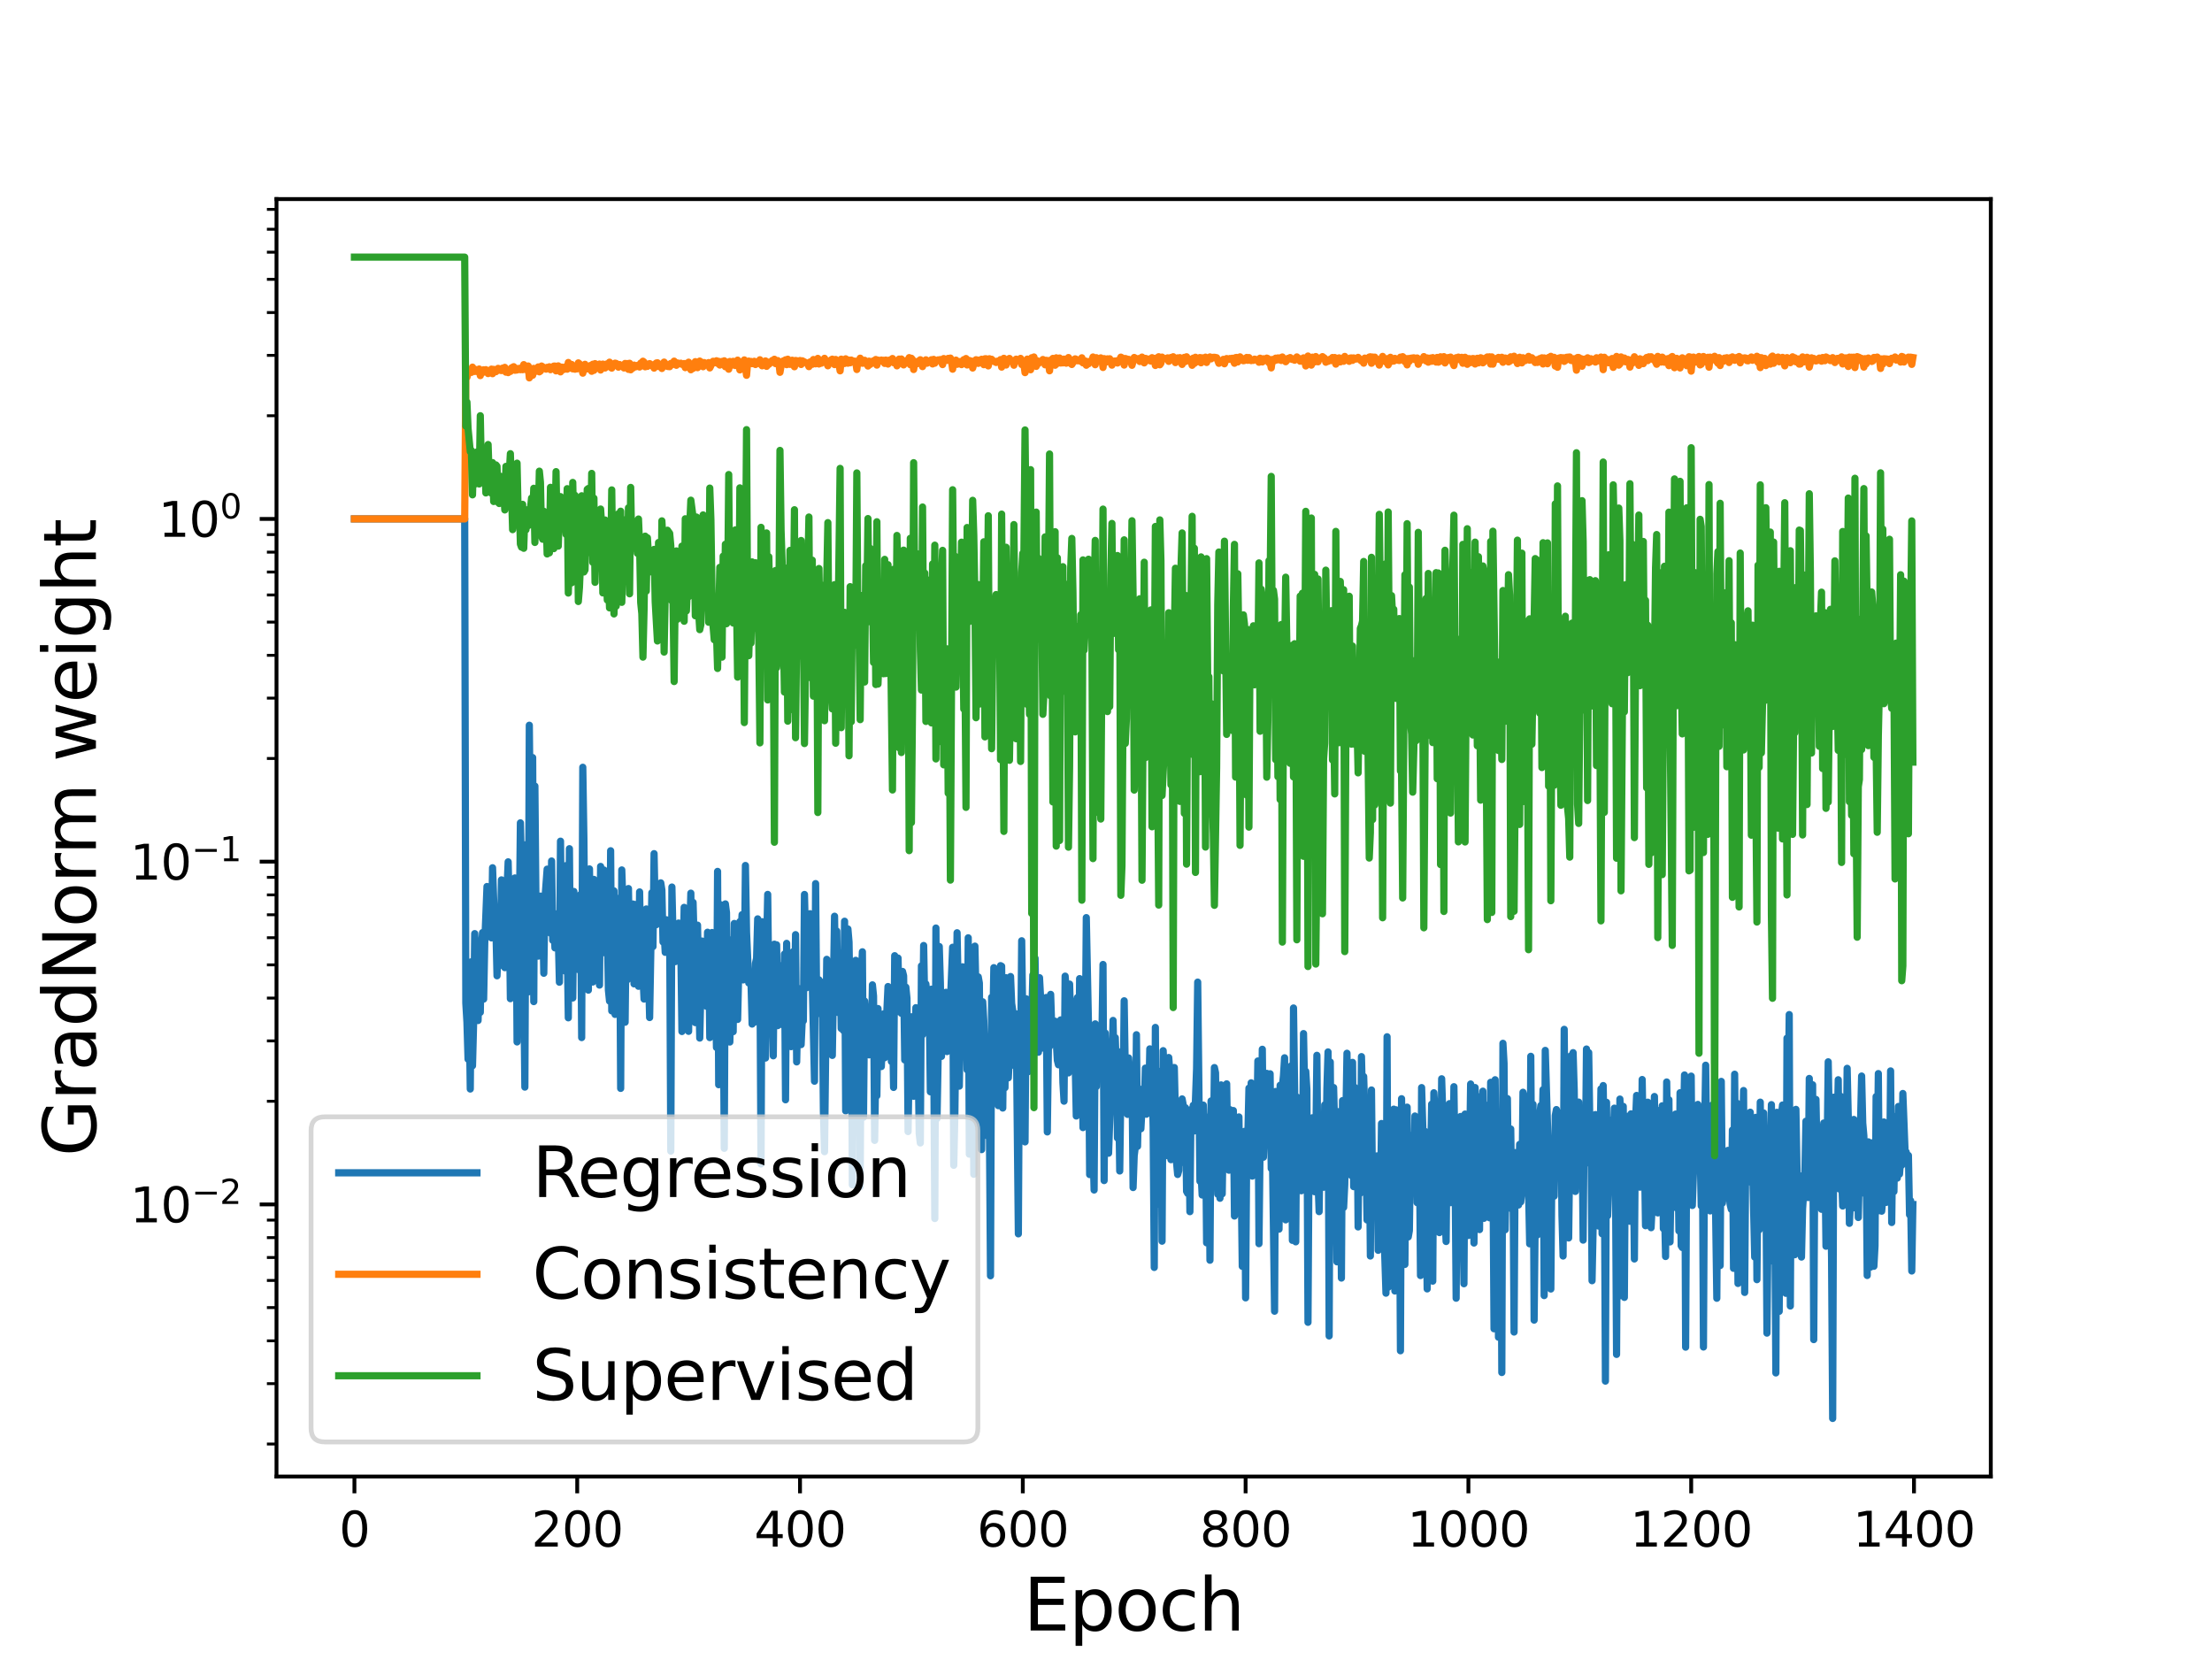 <?xml version="1.0" encoding="utf-8" standalone="no"?>
<!DOCTYPE svg PUBLIC "-//W3C//DTD SVG 1.1//EN"
  "http://www.w3.org/Graphics/SVG/1.1/DTD/svg11.dtd">
<svg height="345.6pt" version="1.1" viewBox="0 0 460.8 345.6" width="460.8pt" xmlns="http://www.w3.org/2000/svg" xmlns:xlink="http://www.w3.org/1999/xlink">
 <defs>
  <style type="text/css">*{stroke-linecap:butt;stroke-linejoin:round;}</style>
 </defs>
 <g id="figure_1">
  <g id="patch_1">
   <path d="M 0 345.6 
L 460.8 345.6 
L 460.8 0 
L 0 0 
z
" style="fill:#ffffff;"/>
  </g>
  <g id="axes_1">
   <g id="patch_2">
    <path d="M 57.6 307.584 
L 414.72 307.584 
L 414.72 41.472 
L 57.6 41.472 
z
" style="fill:#ffffff;"/>
   </g>
   <g id="matplotlib.axis_1">
    <g id="xtick_1">
     <g id="line2d_1">
      <defs>
       <path d="M 0 0 
L 0 3.5 
" id="m6886dc311e" style="stroke:#000000;stroke-width:0.8;"/>
      </defs>
      <g>
       <use style="stroke:#000000;stroke-width:0.8;" x="73.833" xlink:href="#m6886dc311e" y="307.584"/>
      </g>
     </g>
     <g id="text_1">
      <!-- 0 -->
      <g transform="translate(70.651 322.182)scale(0.1 -0.1)">
       <defs>
        <path d="M 2034 4250 
Q 1547 4250 1301 3770 
Q 1056 3291 1056 2328 
Q 1056 1369 1301 889 
Q 1547 409 2034 409 
Q 2525 409 2770 889 
Q 3016 1369 3016 2328 
Q 3016 3291 2770 3770 
Q 2525 4250 2034 4250 
z
M 2034 4750 
Q 2819 4750 3233 4129 
Q 3647 3509 3647 2328 
Q 3647 1150 3233 529 
Q 2819 -91 2034 -91 
Q 1250 -91 836 529 
Q 422 1150 422 2328 
Q 422 3509 836 4129 
Q 1250 4750 2034 4750 
z
" id="DejaVuSans-30" transform="scale(0.016)"/>
       </defs>
       <use xlink:href="#DejaVuSans-30"/>
      </g>
     </g>
    </g>
    <g id="xtick_2">
     <g id="line2d_2">
      <g>
       <use style="stroke:#000000;stroke-width:0.8;" x="120.245" xlink:href="#m6886dc311e" y="307.584"/>
      </g>
     </g>
     <g id="text_2">
      <!-- 200 -->
      <g transform="translate(110.701 322.182)scale(0.1 -0.1)">
       <defs>
        <path d="M 1228 531 
L 3431 531 
L 3431 0 
L 469 0 
L 469 531 
Q 828 903 1448 1529 
Q 2069 2156 2228 2338 
Q 2531 2678 2651 2914 
Q 2772 3150 2772 3378 
Q 2772 3750 2511 3984 
Q 2250 4219 1831 4219 
Q 1534 4219 1204 4116 
Q 875 4013 500 3803 
L 500 4441 
Q 881 4594 1212 4672 
Q 1544 4750 1819 4750 
Q 2544 4750 2975 4387 
Q 3406 4025 3406 3419 
Q 3406 3131 3298 2873 
Q 3191 2616 2906 2266 
Q 2828 2175 2409 1742 
Q 1991 1309 1228 531 
z
" id="DejaVuSans-32" transform="scale(0.016)"/>
       </defs>
       <use xlink:href="#DejaVuSans-32"/>
       <use x="63.623" xlink:href="#DejaVuSans-30"/>
       <use x="127.246" xlink:href="#DejaVuSans-30"/>
      </g>
     </g>
    </g>
    <g id="xtick_3">
     <g id="line2d_3">
      <g>
       <use style="stroke:#000000;stroke-width:0.8;" x="166.657" xlink:href="#m6886dc311e" y="307.584"/>
      </g>
     </g>
     <g id="text_3">
      <!-- 400 -->
      <g transform="translate(157.114 322.182)scale(0.1 -0.1)">
       <defs>
        <path d="M 2419 4116 
L 825 1625 
L 2419 1625 
L 2419 4116 
z
M 2253 4666 
L 3047 4666 
L 3047 1625 
L 3713 1625 
L 3713 1100 
L 3047 1100 
L 3047 0 
L 2419 0 
L 2419 1100 
L 313 1100 
L 313 1709 
L 2253 4666 
z
" id="DejaVuSans-34" transform="scale(0.016)"/>
       </defs>
       <use xlink:href="#DejaVuSans-34"/>
       <use x="63.623" xlink:href="#DejaVuSans-30"/>
       <use x="127.246" xlink:href="#DejaVuSans-30"/>
      </g>
     </g>
    </g>
    <g id="xtick_4">
     <g id="line2d_4">
      <g>
       <use style="stroke:#000000;stroke-width:0.8;" x="213.07" xlink:href="#m6886dc311e" y="307.584"/>
      </g>
     </g>
     <g id="text_4">
      <!-- 600 -->
      <g transform="translate(203.526 322.182)scale(0.1 -0.1)">
       <defs>
        <path d="M 2113 2584 
Q 1688 2584 1439 2293 
Q 1191 2003 1191 1497 
Q 1191 994 1439 701 
Q 1688 409 2113 409 
Q 2538 409 2786 701 
Q 3034 994 3034 1497 
Q 3034 2003 2786 2293 
Q 2538 2584 2113 2584 
z
M 3366 4563 
L 3366 3988 
Q 3128 4100 2886 4159 
Q 2644 4219 2406 4219 
Q 1781 4219 1451 3797 
Q 1122 3375 1075 2522 
Q 1259 2794 1537 2939 
Q 1816 3084 2150 3084 
Q 2853 3084 3261 2657 
Q 3669 2231 3669 1497 
Q 3669 778 3244 343 
Q 2819 -91 2113 -91 
Q 1303 -91 875 529 
Q 447 1150 447 2328 
Q 447 3434 972 4092 
Q 1497 4750 2381 4750 
Q 2619 4750 2861 4703 
Q 3103 4656 3366 4563 
z
" id="DejaVuSans-36" transform="scale(0.016)"/>
       </defs>
       <use xlink:href="#DejaVuSans-36"/>
       <use x="63.623" xlink:href="#DejaVuSans-30"/>
       <use x="127.246" xlink:href="#DejaVuSans-30"/>
      </g>
     </g>
    </g>
    <g id="xtick_5">
     <g id="line2d_5">
      <g>
       <use style="stroke:#000000;stroke-width:0.8;" x="259.482" xlink:href="#m6886dc311e" y="307.584"/>
      </g>
     </g>
     <g id="text_5">
      <!-- 800 -->
      <g transform="translate(249.938 322.182)scale(0.1 -0.1)">
       <defs>
        <path d="M 2034 2216 
Q 1584 2216 1326 1975 
Q 1069 1734 1069 1313 
Q 1069 891 1326 650 
Q 1584 409 2034 409 
Q 2484 409 2743 651 
Q 3003 894 3003 1313 
Q 3003 1734 2745 1975 
Q 2488 2216 2034 2216 
z
M 1403 2484 
Q 997 2584 770 2862 
Q 544 3141 544 3541 
Q 544 4100 942 4425 
Q 1341 4750 2034 4750 
Q 2731 4750 3128 4425 
Q 3525 4100 3525 3541 
Q 3525 3141 3298 2862 
Q 3072 2584 2669 2484 
Q 3125 2378 3379 2068 
Q 3634 1759 3634 1313 
Q 3634 634 3220 271 
Q 2806 -91 2034 -91 
Q 1263 -91 848 271 
Q 434 634 434 1313 
Q 434 1759 690 2068 
Q 947 2378 1403 2484 
z
M 1172 3481 
Q 1172 3119 1398 2916 
Q 1625 2713 2034 2713 
Q 2441 2713 2670 2916 
Q 2900 3119 2900 3481 
Q 2900 3844 2670 4047 
Q 2441 4250 2034 4250 
Q 1625 4250 1398 4047 
Q 1172 3844 1172 3481 
z
" id="DejaVuSans-38" transform="scale(0.016)"/>
       </defs>
       <use xlink:href="#DejaVuSans-38"/>
       <use x="63.623" xlink:href="#DejaVuSans-30"/>
       <use x="127.246" xlink:href="#DejaVuSans-30"/>
      </g>
     </g>
    </g>
    <g id="xtick_6">
     <g id="line2d_6">
      <g>
       <use style="stroke:#000000;stroke-width:0.8;" x="305.895" xlink:href="#m6886dc311e" y="307.584"/>
      </g>
     </g>
     <g id="text_6">
      <!-- 1000 -->
      <g transform="translate(293.17 322.182)scale(0.1 -0.1)">
       <defs>
        <path d="M 794 531 
L 1825 531 
L 1825 4091 
L 703 3866 
L 703 4441 
L 1819 4666 
L 2450 4666 
L 2450 531 
L 3481 531 
L 3481 0 
L 794 0 
L 794 531 
z
" id="DejaVuSans-31" transform="scale(0.016)"/>
       </defs>
       <use xlink:href="#DejaVuSans-31"/>
       <use x="63.623" xlink:href="#DejaVuSans-30"/>
       <use x="127.246" xlink:href="#DejaVuSans-30"/>
       <use x="190.869" xlink:href="#DejaVuSans-30"/>
      </g>
     </g>
    </g>
    <g id="xtick_7">
     <g id="line2d_7">
      <g>
       <use style="stroke:#000000;stroke-width:0.8;" x="352.307" xlink:href="#m6886dc311e" y="307.584"/>
      </g>
     </g>
     <g id="text_7">
      <!-- 1200 -->
      <g transform="translate(339.582 322.182)scale(0.1 -0.1)">
       <use xlink:href="#DejaVuSans-31"/>
       <use x="63.623" xlink:href="#DejaVuSans-32"/>
       <use x="127.246" xlink:href="#DejaVuSans-30"/>
       <use x="190.869" xlink:href="#DejaVuSans-30"/>
      </g>
     </g>
    </g>
    <g id="xtick_8">
     <g id="line2d_8">
      <g>
       <use style="stroke:#000000;stroke-width:0.8;" x="398.719" xlink:href="#m6886dc311e" y="307.584"/>
      </g>
     </g>
     <g id="text_8">
      <!-- 1400 -->
      <g transform="translate(385.994 322.182)scale(0.1 -0.1)">
       <use xlink:href="#DejaVuSans-31"/>
       <use x="63.623" xlink:href="#DejaVuSans-34"/>
       <use x="127.246" xlink:href="#DejaVuSans-30"/>
       <use x="190.869" xlink:href="#DejaVuSans-30"/>
      </g>
     </g>
    </g>
    <g id="text_9">
     <!-- Epoch -->
     <g transform="translate(213.194 339.66)scale(0.15 -0.15)">
      <defs>
       <path d="M 628 4666 
L 3578 4666 
L 3578 4134 
L 1259 4134 
L 1259 2753 
L 3481 2753 
L 3481 2222 
L 1259 2222 
L 1259 531 
L 3634 531 
L 3634 0 
L 628 0 
L 628 4666 
z
" id="DejaVuSans-45" transform="scale(0.016)"/>
       <path d="M 1159 525 
L 1159 -1331 
L 581 -1331 
L 581 3500 
L 1159 3500 
L 1159 2969 
Q 1341 3281 1617 3432 
Q 1894 3584 2278 3584 
Q 2916 3584 3314 3078 
Q 3713 2572 3713 1747 
Q 3713 922 3314 415 
Q 2916 -91 2278 -91 
Q 1894 -91 1617 61 
Q 1341 213 1159 525 
z
M 3116 1747 
Q 3116 2381 2855 2742 
Q 2594 3103 2138 3103 
Q 1681 3103 1420 2742 
Q 1159 2381 1159 1747 
Q 1159 1113 1420 752 
Q 1681 391 2138 391 
Q 2594 391 2855 752 
Q 3116 1113 3116 1747 
z
" id="DejaVuSans-70" transform="scale(0.016)"/>
       <path d="M 1959 3097 
Q 1497 3097 1228 2736 
Q 959 2375 959 1747 
Q 959 1119 1226 758 
Q 1494 397 1959 397 
Q 2419 397 2687 759 
Q 2956 1122 2956 1747 
Q 2956 2369 2687 2733 
Q 2419 3097 1959 3097 
z
M 1959 3584 
Q 2709 3584 3137 3096 
Q 3566 2609 3566 1747 
Q 3566 888 3137 398 
Q 2709 -91 1959 -91 
Q 1206 -91 779 398 
Q 353 888 353 1747 
Q 353 2609 779 3096 
Q 1206 3584 1959 3584 
z
" id="DejaVuSans-6f" transform="scale(0.016)"/>
       <path d="M 3122 3366 
L 3122 2828 
Q 2878 2963 2633 3030 
Q 2388 3097 2138 3097 
Q 1578 3097 1268 2742 
Q 959 2388 959 1747 
Q 959 1106 1268 751 
Q 1578 397 2138 397 
Q 2388 397 2633 464 
Q 2878 531 3122 666 
L 3122 134 
Q 2881 22 2623 -34 
Q 2366 -91 2075 -91 
Q 1284 -91 818 406 
Q 353 903 353 1747 
Q 353 2603 823 3093 
Q 1294 3584 2113 3584 
Q 2378 3584 2631 3529 
Q 2884 3475 3122 3366 
z
" id="DejaVuSans-63" transform="scale(0.016)"/>
       <path d="M 3513 2113 
L 3513 0 
L 2938 0 
L 2938 2094 
Q 2938 2591 2744 2837 
Q 2550 3084 2163 3084 
Q 1697 3084 1428 2787 
Q 1159 2491 1159 1978 
L 1159 0 
L 581 0 
L 581 4863 
L 1159 4863 
L 1159 2956 
Q 1366 3272 1645 3428 
Q 1925 3584 2291 3584 
Q 2894 3584 3203 3211 
Q 3513 2838 3513 2113 
z
" id="DejaVuSans-68" transform="scale(0.016)"/>
      </defs>
      <use xlink:href="#DejaVuSans-45"/>
      <use x="63.184" xlink:href="#DejaVuSans-70"/>
      <use x="126.66" xlink:href="#DejaVuSans-6f"/>
      <use x="187.842" xlink:href="#DejaVuSans-63"/>
      <use x="242.822" xlink:href="#DejaVuSans-68"/>
     </g>
    </g>
   </g>
   <g id="matplotlib.axis_2">
    <g id="ytick_1">
     <g id="line2d_9">
      <defs>
       <path d="M 0 0 
L -3.5 0 
" id="m60c680605c" style="stroke:#000000;stroke-width:0.8;"/>
      </defs>
      <g>
       <use style="stroke:#000000;stroke-width:0.8;" x="57.6" xlink:href="#m60c680605c" y="250.904"/>
      </g>
     </g>
     <g id="text_10">
      <!-- $\mathdefault{10^{-2}}$ -->
      <g transform="translate(27.1 254.703)scale(0.1 -0.1)">
       <defs>
        <path d="M 678 2272 
L 4684 2272 
L 4684 1741 
L 678 1741 
L 678 2272 
z
" id="DejaVuSans-2212" transform="scale(0.016)"/>
       </defs>
       <use transform="translate(0 0.766)" xlink:href="#DejaVuSans-31"/>
       <use transform="translate(63.623 0.766)" xlink:href="#DejaVuSans-30"/>
       <use transform="translate(128.203 39.047)scale(0.7)" xlink:href="#DejaVuSans-2212"/>
       <use transform="translate(186.855 39.047)scale(0.7)" xlink:href="#DejaVuSans-32"/>
      </g>
     </g>
    </g>
    <g id="ytick_2">
     <g id="line2d_10">
      <g>
       <use style="stroke:#000000;stroke-width:0.8;" x="57.6" xlink:href="#m60c680605c" y="179.502"/>
      </g>
     </g>
     <g id="text_11">
      <!-- $\mathdefault{10^{-1}}$ -->
      <g transform="translate(27.1 183.301)scale(0.1 -0.1)">
       <use transform="translate(0 0.684)" xlink:href="#DejaVuSans-31"/>
       <use transform="translate(63.623 0.684)" xlink:href="#DejaVuSans-30"/>
       <use transform="translate(128.203 38.966)scale(0.7)" xlink:href="#DejaVuSans-2212"/>
       <use transform="translate(186.855 38.966)scale(0.7)" xlink:href="#DejaVuSans-31"/>
      </g>
     </g>
    </g>
    <g id="ytick_3">
     <g id="line2d_11">
      <g>
       <use style="stroke:#000000;stroke-width:0.8;" x="57.6" xlink:href="#m60c680605c" y="108.1"/>
      </g>
     </g>
     <g id="text_12">
      <!-- $\mathdefault{10^{0}}$ -->
      <g transform="translate(33 111.899)scale(0.1 -0.1)">
       <use transform="translate(0 0.766)" xlink:href="#DejaVuSans-31"/>
       <use transform="translate(63.623 0.766)" xlink:href="#DejaVuSans-30"/>
       <use transform="translate(128.203 39.047)scale(0.7)" xlink:href="#DejaVuSans-30"/>
      </g>
     </g>
    </g>
    <g id="ytick_4">
     <g id="line2d_12">
      <defs>
       <path d="M 0 0 
L -2 0 
" id="mfb7e00ea6d" style="stroke:#000000;stroke-width:0.6;"/>
      </defs>
      <g>
       <use style="stroke:#000000;stroke-width:0.6;" x="57.6" xlink:href="#mfb7e00ea6d" y="300.812"/>
      </g>
     </g>
    </g>
    <g id="ytick_5">
     <g id="line2d_13">
      <g>
       <use style="stroke:#000000;stroke-width:0.6;" x="57.6" xlink:href="#mfb7e00ea6d" y="288.239"/>
      </g>
     </g>
    </g>
    <g id="ytick_6">
     <g id="line2d_14">
      <g>
       <use style="stroke:#000000;stroke-width:0.6;" x="57.6" xlink:href="#mfb7e00ea6d" y="279.318"/>
      </g>
     </g>
    </g>
    <g id="ytick_7">
     <g id="line2d_15">
      <g>
       <use style="stroke:#000000;stroke-width:0.6;" x="57.6" xlink:href="#mfb7e00ea6d" y="272.398"/>
      </g>
     </g>
    </g>
    <g id="ytick_8">
     <g id="line2d_16">
      <g>
       <use style="stroke:#000000;stroke-width:0.6;" x="57.6" xlink:href="#mfb7e00ea6d" y="266.745"/>
      </g>
     </g>
    </g>
    <g id="ytick_9">
     <g id="line2d_17">
      <g>
       <use style="stroke:#000000;stroke-width:0.6;" x="57.6" xlink:href="#mfb7e00ea6d" y="261.965"/>
      </g>
     </g>
    </g>
    <g id="ytick_10">
     <g id="line2d_18">
      <g>
       <use style="stroke:#000000;stroke-width:0.6;" x="57.6" xlink:href="#mfb7e00ea6d" y="257.824"/>
      </g>
     </g>
    </g>
    <g id="ytick_11">
     <g id="line2d_19">
      <g>
       <use style="stroke:#000000;stroke-width:0.6;" x="57.6" xlink:href="#mfb7e00ea6d" y="254.171"/>
      </g>
     </g>
    </g>
    <g id="ytick_12">
     <g id="line2d_20">
      <g>
       <use style="stroke:#000000;stroke-width:0.6;" x="57.6" xlink:href="#mfb7e00ea6d" y="229.41"/>
      </g>
     </g>
    </g>
    <g id="ytick_13">
     <g id="line2d_21">
      <g>
       <use style="stroke:#000000;stroke-width:0.6;" x="57.6" xlink:href="#mfb7e00ea6d" y="216.837"/>
      </g>
     </g>
    </g>
    <g id="ytick_14">
     <g id="line2d_22">
      <g>
       <use style="stroke:#000000;stroke-width:0.6;" x="57.6" xlink:href="#mfb7e00ea6d" y="207.916"/>
      </g>
     </g>
    </g>
    <g id="ytick_15">
     <g id="line2d_23">
      <g>
       <use style="stroke:#000000;stroke-width:0.6;" x="57.6" xlink:href="#mfb7e00ea6d" y="200.996"/>
      </g>
     </g>
    </g>
    <g id="ytick_16">
     <g id="line2d_24">
      <g>
       <use style="stroke:#000000;stroke-width:0.6;" x="57.6" xlink:href="#mfb7e00ea6d" y="195.342"/>
      </g>
     </g>
    </g>
    <g id="ytick_17">
     <g id="line2d_25">
      <g>
       <use style="stroke:#000000;stroke-width:0.6;" x="57.6" xlink:href="#mfb7e00ea6d" y="190.562"/>
      </g>
     </g>
    </g>
    <g id="ytick_18">
     <g id="line2d_26">
      <g>
       <use style="stroke:#000000;stroke-width:0.6;" x="57.6" xlink:href="#mfb7e00ea6d" y="186.422"/>
      </g>
     </g>
    </g>
    <g id="ytick_19">
     <g id="line2d_27">
      <g>
       <use style="stroke:#000000;stroke-width:0.6;" x="57.6" xlink:href="#mfb7e00ea6d" y="182.769"/>
      </g>
     </g>
    </g>
    <g id="ytick_20">
     <g id="line2d_28">
      <g>
       <use style="stroke:#000000;stroke-width:0.6;" x="57.6" xlink:href="#mfb7e00ea6d" y="158.008"/>
      </g>
     </g>
    </g>
    <g id="ytick_21">
     <g id="line2d_29">
      <g>
       <use style="stroke:#000000;stroke-width:0.6;" x="57.6" xlink:href="#mfb7e00ea6d" y="145.434"/>
      </g>
     </g>
    </g>
    <g id="ytick_22">
     <g id="line2d_30">
      <g>
       <use style="stroke:#000000;stroke-width:0.6;" x="57.6" xlink:href="#mfb7e00ea6d" y="136.513"/>
      </g>
     </g>
    </g>
    <g id="ytick_23">
     <g id="line2d_31">
      <g>
       <use style="stroke:#000000;stroke-width:0.6;" x="57.6" xlink:href="#mfb7e00ea6d" y="129.594"/>
      </g>
     </g>
    </g>
    <g id="ytick_24">
     <g id="line2d_32">
      <g>
       <use style="stroke:#000000;stroke-width:0.6;" x="57.6" xlink:href="#mfb7e00ea6d" y="123.94"/>
      </g>
     </g>
    </g>
    <g id="ytick_25">
     <g id="line2d_33">
      <g>
       <use style="stroke:#000000;stroke-width:0.6;" x="57.6" xlink:href="#mfb7e00ea6d" y="119.16"/>
      </g>
     </g>
    </g>
    <g id="ytick_26">
     <g id="line2d_34">
      <g>
       <use style="stroke:#000000;stroke-width:0.6;" x="57.6" xlink:href="#mfb7e00ea6d" y="115.019"/>
      </g>
     </g>
    </g>
    <g id="ytick_27">
     <g id="line2d_35">
      <g>
       <use style="stroke:#000000;stroke-width:0.6;" x="57.6" xlink:href="#mfb7e00ea6d" y="111.367"/>
      </g>
     </g>
    </g>
    <g id="ytick_28">
     <g id="line2d_36">
      <g>
       <use style="stroke:#000000;stroke-width:0.6;" x="57.6" xlink:href="#mfb7e00ea6d" y="86.605"/>
      </g>
     </g>
    </g>
    <g id="ytick_29">
     <g id="line2d_37">
      <g>
       <use style="stroke:#000000;stroke-width:0.6;" x="57.6" xlink:href="#mfb7e00ea6d" y="74.032"/>
      </g>
     </g>
    </g>
    <g id="ytick_30">
     <g id="line2d_38">
      <g>
       <use style="stroke:#000000;stroke-width:0.6;" x="57.6" xlink:href="#mfb7e00ea6d" y="65.111"/>
      </g>
     </g>
    </g>
    <g id="ytick_31">
     <g id="line2d_39">
      <g>
       <use style="stroke:#000000;stroke-width:0.6;" x="57.6" xlink:href="#mfb7e00ea6d" y="58.192"/>
      </g>
     </g>
    </g>
    <g id="ytick_32">
     <g id="line2d_40">
      <g>
       <use style="stroke:#000000;stroke-width:0.6;" x="57.6" xlink:href="#mfb7e00ea6d" y="52.538"/>
      </g>
     </g>
    </g>
    <g id="ytick_33">
     <g id="line2d_41">
      <g>
       <use style="stroke:#000000;stroke-width:0.6;" x="57.6" xlink:href="#mfb7e00ea6d" y="47.758"/>
      </g>
     </g>
    </g>
    <g id="ytick_34">
     <g id="line2d_42">
      <g>
       <use style="stroke:#000000;stroke-width:0.6;" x="57.6" xlink:href="#mfb7e00ea6d" y="43.617"/>
      </g>
     </g>
    </g>
    <g id="text_13">
     <!-- GradNorm weight -->
     <g transform="translate(19.98 240.908)rotate(-90)scale(0.15 -0.15)">
      <defs>
       <path d="M 3809 666 
L 3809 1919 
L 2778 1919 
L 2778 2438 
L 4434 2438 
L 4434 434 
Q 4069 175 3628 42 
Q 3188 -91 2688 -91 
Q 1594 -91 976 548 
Q 359 1188 359 2328 
Q 359 3472 976 4111 
Q 1594 4750 2688 4750 
Q 3144 4750 3555 4637 
Q 3966 4525 4313 4306 
L 4313 3634 
Q 3963 3931 3569 4081 
Q 3175 4231 2741 4231 
Q 1884 4231 1454 3753 
Q 1025 3275 1025 2328 
Q 1025 1384 1454 906 
Q 1884 428 2741 428 
Q 3075 428 3337 486 
Q 3600 544 3809 666 
z
" id="DejaVuSans-47" transform="scale(0.016)"/>
       <path d="M 2631 2963 
Q 2534 3019 2420 3045 
Q 2306 3072 2169 3072 
Q 1681 3072 1420 2755 
Q 1159 2438 1159 1844 
L 1159 0 
L 581 0 
L 581 3500 
L 1159 3500 
L 1159 2956 
Q 1341 3275 1631 3429 
Q 1922 3584 2338 3584 
Q 2397 3584 2469 3576 
Q 2541 3569 2628 3553 
L 2631 2963 
z
" id="DejaVuSans-72" transform="scale(0.016)"/>
       <path d="M 2194 1759 
Q 1497 1759 1228 1600 
Q 959 1441 959 1056 
Q 959 750 1161 570 
Q 1363 391 1709 391 
Q 2188 391 2477 730 
Q 2766 1069 2766 1631 
L 2766 1759 
L 2194 1759 
z
M 3341 1997 
L 3341 0 
L 2766 0 
L 2766 531 
Q 2569 213 2275 61 
Q 1981 -91 1556 -91 
Q 1019 -91 701 211 
Q 384 513 384 1019 
Q 384 1609 779 1909 
Q 1175 2209 1959 2209 
L 2766 2209 
L 2766 2266 
Q 2766 2663 2505 2880 
Q 2244 3097 1772 3097 
Q 1472 3097 1187 3025 
Q 903 2953 641 2809 
L 641 3341 
Q 956 3463 1253 3523 
Q 1550 3584 1831 3584 
Q 2591 3584 2966 3190 
Q 3341 2797 3341 1997 
z
" id="DejaVuSans-61" transform="scale(0.016)"/>
       <path d="M 2906 2969 
L 2906 4863 
L 3481 4863 
L 3481 0 
L 2906 0 
L 2906 525 
Q 2725 213 2448 61 
Q 2172 -91 1784 -91 
Q 1150 -91 751 415 
Q 353 922 353 1747 
Q 353 2572 751 3078 
Q 1150 3584 1784 3584 
Q 2172 3584 2448 3432 
Q 2725 3281 2906 2969 
z
M 947 1747 
Q 947 1113 1208 752 
Q 1469 391 1925 391 
Q 2381 391 2643 752 
Q 2906 1113 2906 1747 
Q 2906 2381 2643 2742 
Q 2381 3103 1925 3103 
Q 1469 3103 1208 2742 
Q 947 2381 947 1747 
z
" id="DejaVuSans-64" transform="scale(0.016)"/>
       <path d="M 628 4666 
L 1478 4666 
L 3547 763 
L 3547 4666 
L 4159 4666 
L 4159 0 
L 3309 0 
L 1241 3903 
L 1241 0 
L 628 0 
L 628 4666 
z
" id="DejaVuSans-4e" transform="scale(0.016)"/>
       <path d="M 3328 2828 
Q 3544 3216 3844 3400 
Q 4144 3584 4550 3584 
Q 5097 3584 5394 3201 
Q 5691 2819 5691 2113 
L 5691 0 
L 5113 0 
L 5113 2094 
Q 5113 2597 4934 2840 
Q 4756 3084 4391 3084 
Q 3944 3084 3684 2787 
Q 3425 2491 3425 1978 
L 3425 0 
L 2847 0 
L 2847 2094 
Q 2847 2600 2669 2842 
Q 2491 3084 2119 3084 
Q 1678 3084 1418 2786 
Q 1159 2488 1159 1978 
L 1159 0 
L 581 0 
L 581 3500 
L 1159 3500 
L 1159 2956 
Q 1356 3278 1631 3431 
Q 1906 3584 2284 3584 
Q 2666 3584 2933 3390 
Q 3200 3197 3328 2828 
z
" id="DejaVuSans-6d" transform="scale(0.016)"/>
       <path id="DejaVuSans-20" transform="scale(0.016)"/>
       <path d="M 269 3500 
L 844 3500 
L 1563 769 
L 2278 3500 
L 2956 3500 
L 3675 769 
L 4391 3500 
L 4966 3500 
L 4050 0 
L 3372 0 
L 2619 2869 
L 1863 0 
L 1184 0 
L 269 3500 
z
" id="DejaVuSans-77" transform="scale(0.016)"/>
       <path d="M 3597 1894 
L 3597 1613 
L 953 1613 
Q 991 1019 1311 708 
Q 1631 397 2203 397 
Q 2534 397 2845 478 
Q 3156 559 3463 722 
L 3463 178 
Q 3153 47 2828 -22 
Q 2503 -91 2169 -91 
Q 1331 -91 842 396 
Q 353 884 353 1716 
Q 353 2575 817 3079 
Q 1281 3584 2069 3584 
Q 2775 3584 3186 3129 
Q 3597 2675 3597 1894 
z
M 3022 2063 
Q 3016 2534 2758 2815 
Q 2500 3097 2075 3097 
Q 1594 3097 1305 2825 
Q 1016 2553 972 2059 
L 3022 2063 
z
" id="DejaVuSans-65" transform="scale(0.016)"/>
       <path d="M 603 3500 
L 1178 3500 
L 1178 0 
L 603 0 
L 603 3500 
z
M 603 4863 
L 1178 4863 
L 1178 4134 
L 603 4134 
L 603 4863 
z
" id="DejaVuSans-69" transform="scale(0.016)"/>
       <path d="M 2906 1791 
Q 2906 2416 2648 2759 
Q 2391 3103 1925 3103 
Q 1463 3103 1205 2759 
Q 947 2416 947 1791 
Q 947 1169 1205 825 
Q 1463 481 1925 481 
Q 2391 481 2648 825 
Q 2906 1169 2906 1791 
z
M 3481 434 
Q 3481 -459 3084 -895 
Q 2688 -1331 1869 -1331 
Q 1566 -1331 1297 -1286 
Q 1028 -1241 775 -1147 
L 775 -588 
Q 1028 -725 1275 -790 
Q 1522 -856 1778 -856 
Q 2344 -856 2625 -561 
Q 2906 -266 2906 331 
L 2906 616 
Q 2728 306 2450 153 
Q 2172 0 1784 0 
Q 1141 0 747 490 
Q 353 981 353 1791 
Q 353 2603 747 3093 
Q 1141 3584 1784 3584 
Q 2172 3584 2450 3431 
Q 2728 3278 2906 2969 
L 2906 3500 
L 3481 3500 
L 3481 434 
z
" id="DejaVuSans-67" transform="scale(0.016)"/>
       <path d="M 1172 4494 
L 1172 3500 
L 2356 3500 
L 2356 3053 
L 1172 3053 
L 1172 1153 
Q 1172 725 1289 603 
Q 1406 481 1766 481 
L 2356 481 
L 2356 0 
L 1766 0 
Q 1100 0 847 248 
Q 594 497 594 1153 
L 594 3053 
L 172 3053 
L 172 3500 
L 594 3500 
L 594 4494 
L 1172 4494 
z
" id="DejaVuSans-74" transform="scale(0.016)"/>
      </defs>
      <use xlink:href="#DejaVuSans-47"/>
      <use x="77.49" xlink:href="#DejaVuSans-72"/>
      <use x="118.604" xlink:href="#DejaVuSans-61"/>
      <use x="179.883" xlink:href="#DejaVuSans-64"/>
      <use x="243.359" xlink:href="#DejaVuSans-4e"/>
      <use x="318.164" xlink:href="#DejaVuSans-6f"/>
      <use x="379.346" xlink:href="#DejaVuSans-72"/>
      <use x="418.709" xlink:href="#DejaVuSans-6d"/>
      <use x="516.121" xlink:href="#DejaVuSans-20"/>
      <use x="547.908" xlink:href="#DejaVuSans-77"/>
      <use x="629.695" xlink:href="#DejaVuSans-65"/>
      <use x="691.219" xlink:href="#DejaVuSans-69"/>
      <use x="719.002" xlink:href="#DejaVuSans-67"/>
      <use x="782.479" xlink:href="#DejaVuSans-68"/>
      <use x="845.857" xlink:href="#DejaVuSans-74"/>
     </g>
    </g>
   </g>
   <g id="line2d_43">
    <path clip-path="url(#p5825c54d3e)" d="M 73.833 108.1 
L 96.807 108.1 
L 97.039 208.958 
L 97.271 212.922 
L 97.503 220.653 
L 97.735 210.519 
L 97.967 226.861 
L 98.199 200.355 
L 98.431 222.02 
L 98.663 213.122 
L 98.895 194.488 
L 99.127 198.544 
L 99.36 209.467 
L 99.592 212.593 
L 99.824 204.604 
L 100.056 210.887 
L 100.288 197.788 
L 100.52 194.277 
L 100.752 208.133 
L 100.984 196.391 
L 101.448 184.676 
L 101.68 194.559 
L 101.912 187.185 
L 102.144 190.007 
L 102.376 195.381 
L 102.608 180.769 
L 103.073 193.88 
L 103.305 193.291 
L 103.537 203.276 
L 104.001 191.921 
L 104.233 196.709 
L 104.465 183.293 
L 104.697 201.136 
L 104.929 193.683 
L 105.161 201.58 
L 105.393 188.58 
L 105.625 185.118 
L 105.857 179.534 
L 106.089 189.642 
L 106.321 208.044 
L 106.553 201.573 
L 106.786 191.209 
L 107.018 202.324 
L 107.25 182.894 
L 107.482 183.813 
L 107.714 217.054 
L 107.946 188.605 
L 108.178 192.572 
L 108.41 171.413 
L 108.642 181.039 
L 108.874 184.405 
L 109.338 226.465 
L 109.57 175.958 
L 109.802 179.323 
L 110.034 206.64 
L 110.266 151.079 
L 110.731 196.498 
L 110.963 157.817 
L 111.195 208.654 
L 111.427 163.754 
L 111.659 189.118 
L 111.891 196.966 
L 112.123 199.178 
L 112.355 187.764 
L 112.587 186.671 
L 112.819 198.911 
L 113.051 190.08 
L 113.283 202.747 
L 113.515 187.273 
L 113.979 181.06 
L 114.211 188.938 
L 114.444 184.894 
L 114.676 194.396 
L 114.908 179.36 
L 115.14 195.884 
L 115.372 191.792 
L 115.604 197.462 
L 115.836 195.353 
L 116.068 190.351 
L 116.3 195.083 
L 116.532 204.611 
L 116.764 175.231 
L 116.996 196.075 
L 117.228 191.625 
L 117.46 183.617 
L 117.692 202.267 
L 117.924 180.319 
L 118.389 212.028 
L 118.621 176.798 
L 118.853 203.552 
L 119.085 192.868 
L 119.317 207.9 
L 119.549 185.704 
L 119.781 193.199 
L 120.013 187.868 
L 120.245 191.634 
L 120.477 201.978 
L 120.709 197.401 
L 120.941 186.341 
L 121.173 216.147 
L 121.405 159.835 
L 121.637 174.679 
L 121.87 199.631 
L 122.102 190.791 
L 122.566 206.263 
L 122.798 181.013 
L 123.03 195.951 
L 123.262 190.458 
L 123.494 204.569 
L 123.726 183.196 
L 123.958 201.328 
L 124.19 186.707 
L 124.422 203.067 
L 124.654 187.093 
L 124.886 205.213 
L 125.118 180.494 
L 125.35 189.924 
L 125.583 192.646 
L 125.815 181.238 
L 126.279 198.648 
L 126.511 193.525 
L 126.743 206.256 
L 126.975 208.545 
L 127.207 177.226 
L 127.439 210.593 
L 127.671 200.787 
L 127.903 185.582 
L 128.135 211.324 
L 128.367 194.189 
L 128.599 196.054 
L 128.831 200.954 
L 129.063 187.067 
L 129.296 226.733 
L 129.528 181.224 
L 129.76 188.099 
L 129.992 189.743 
L 130.224 212.95 
L 130.456 192.243 
L 130.688 204.097 
L 130.92 185.101 
L 131.152 200.515 
L 131.384 193.204 
L 131.616 195.962 
L 131.848 188.32 
L 132.08 204.956 
L 132.312 188.425 
L 132.544 199.03 
L 132.776 195.92 
L 133.009 205.459 
L 133.241 185.802 
L 133.473 198.81 
L 133.705 198.726 
L 134.169 208.12 
L 134.401 191.359 
L 134.633 189.356 
L 134.865 194.134 
L 135.329 211.972 
L 135.793 185.979 
L 136.025 197.195 
L 136.257 177.83 
L 136.489 189.466 
L 136.721 192.631 
L 136.954 190.855 
L 137.186 191.472 
L 137.418 190.999 
L 137.65 183.913 
L 137.882 185.425 
L 138.114 196.231 
L 138.346 194.362 
L 138.578 198.39 
L 138.81 191.597 
L 139.042 197.807 
L 139.274 197.481 
L 139.506 193.798 
L 139.738 239.798 
L 139.97 184.787 
L 140.202 195.133 
L 140.667 200.324 
L 140.899 198.388 
L 141.363 192.288 
L 141.595 193.588 
L 141.827 197.155 
L 142.059 214.882 
L 142.523 189.019 
L 142.755 192.878 
L 142.987 192.58 
L 143.219 194.238 
L 143.451 214.845 
L 143.683 194.22 
L 143.915 186.058 
L 144.147 208.99 
L 144.38 187.985 
L 144.612 196.381 
L 144.844 213.03 
L 145.308 192.724 
L 145.772 216.249 
L 146.236 196.034 
L 146.468 205.622 
L 146.7 203.823 
L 146.932 209.171 
L 147.164 209.623 
L 147.396 194.202 
L 147.628 197.85 
L 147.86 216.152 
L 148.093 211.111 
L 148.325 194.261 
L 148.557 214.198 
L 148.789 198.326 
L 149.021 206.242 
L 149.253 218.208 
L 149.485 181.528 
L 149.717 225.966 
L 149.949 193.08 
L 150.181 188.484 
L 150.413 199.936 
L 150.645 205.152 
L 150.877 239.218 
L 151.109 188.297 
L 151.341 190.121 
L 151.573 215.673 
L 151.806 212.801 
L 152.038 217.073 
L 152.502 195.727 
L 152.734 214.914 
L 152.966 192.372 
L 153.198 209.438 
L 153.43 200.167 
L 153.662 212.365 
L 154.126 191.995 
L 154.358 194.428 
L 154.59 190.539 
L 154.822 204.131 
L 155.054 203.47 
L 155.286 180.293 
L 155.519 194.238 
L 155.983 204.771 
L 156.215 203.326 
L 156.447 204.505 
L 156.679 213.331 
L 156.911 203.638 
L 157.143 212.959 
L 157.375 200.691 
L 157.607 199.657 
L 157.839 191.414 
L 158.071 209.14 
L 158.303 201.794 
L 158.535 242.47 
L 158.767 192.001 
L 158.999 194.263 
L 159.231 197.98 
L 159.464 220.412 
L 159.696 197.328 
L 159.928 186.32 
L 160.16 206.381 
L 160.624 196.969 
L 161.088 219.948 
L 161.32 196.689 
L 161.552 208.297 
L 161.784 196.827 
L 162.016 213.655 
L 162.248 202.225 
L 162.48 201.161 
L 162.712 202.651 
L 163.177 213.579 
L 163.409 198.749 
L 163.641 229.107 
L 163.873 196.518 
L 164.105 214.984 
L 164.337 202.944 
L 164.801 218.036 
L 165.033 202.048 
L 165.265 198.229 
L 165.497 209.869 
L 165.729 194.705 
L 165.961 221.212 
L 166.193 210.872 
L 166.425 205.943 
L 166.657 213.775 
L 166.89 217.613 
L 167.122 212.49 
L 167.354 212.657 
L 167.586 186.333 
L 168.05 205.759 
L 168.282 200.144 
L 168.514 204.835 
L 168.746 190.34 
L 169.21 204.681 
L 169.674 225.236 
L 169.906 184.071 
L 170.138 211.119 
L 170.37 211.154 
L 170.603 204.111 
L 170.835 205.081 
L 171.067 204.576 
L 171.299 209.081 
L 171.531 231.493 
L 171.763 239.918 
L 172.227 199.844 
L 172.459 212.376 
L 172.691 205.092 
L 172.923 216.819 
L 173.155 215.773 
L 173.387 219.863 
L 173.851 190.868 
L 174.083 205.862 
L 174.316 193.961 
L 174.548 210.907 
L 174.78 198.446 
L 175.012 198.581 
L 175.244 214.264 
L 175.476 213.189 
L 175.708 214.682 
L 175.94 191.909 
L 176.172 231.415 
L 176.636 193.521 
L 176.868 196.254 
L 177.1 210.633 
L 177.332 201.818 
L 177.564 246.823 
L 177.796 211.109 
L 178.029 208.321 
L 178.261 200.051 
L 178.725 221.451 
L 178.957 201.703 
L 179.189 247.223 
L 179.421 203.484 
L 179.653 198.275 
L 179.885 232.74 
L 180.117 208.533 
L 180.581 214.991 
L 180.813 212.287 
L 181.045 219.745 
L 181.277 211.63 
L 181.509 217.007 
L 181.741 205.163 
L 181.974 207.495 
L 182.206 237.562 
L 182.438 222.187 
L 182.67 228.269 
L 182.902 210.099 
L 183.134 216.834 
L 183.366 215.245 
L 183.598 222.184 
L 184.062 211.22 
L 184.294 220.355 
L 184.99 205.511 
L 185.222 219.335 
L 185.454 208.122 
L 185.687 221.131 
L 185.919 212.295 
L 186.151 226.53 
L 186.383 199.089 
L 186.615 204.611 
L 186.847 201.252 
L 187.079 199.582 
L 187.311 210.76 
L 187.543 204.872 
L 187.775 211.096 
L 188.007 202.369 
L 188.239 203.288 
L 188.471 220.806 
L 188.703 205.64 
L 188.935 207.967 
L 189.167 235.726 
L 189.4 220.785 
L 189.864 211.817 
L 190.096 212.573 
L 190.328 228.376 
L 190.56 222.017 
L 190.792 209.917 
L 191.024 218.133 
L 191.256 220.273 
L 191.488 236.146 
L 191.72 238.098 
L 191.952 201.206 
L 192.184 215.55 
L 192.416 196.966 
L 192.648 209.984 
L 192.88 204.981 
L 193.345 209.931 
L 193.577 209.653 
L 193.809 227.438 
L 194.041 206.069 
L 194.273 207.408 
L 194.505 217.949 
L 194.737 253.841 
L 194.969 193.327 
L 195.201 233.014 
L 195.433 220.065 
L 195.665 197.172 
L 195.897 204.759 
L 196.129 220.063 
L 196.361 207.444 
L 196.593 216.642 
L 196.826 215.144 
L 197.058 206.719 
L 197.29 219.061 
L 197.754 210.523 
L 197.986 208.9 
L 198.45 197.335 
L 198.682 242.753 
L 198.914 232.133 
L 199.378 194.311 
L 199.61 205.84 
L 199.842 226.262 
L 200.074 211.448 
L 200.306 213.345 
L 200.539 201.401 
L 200.771 210.806 
L 201.003 212.11 
L 201.235 209.707 
L 201.467 222.861 
L 201.699 195.362 
L 201.931 240.435 
L 202.163 230.794 
L 202.395 233.403 
L 202.627 201.522 
L 202.859 244.621 
L 203.091 197.097 
L 203.323 207.35 
L 203.555 222.569 
L 203.787 203.501 
L 204.019 204.794 
L 204.251 230.026 
L 204.484 239.486 
L 204.716 208.688 
L 204.948 212.641 
L 205.18 219.463 
L 205.412 220.327 
L 205.644 236.581 
L 205.876 218.237 
L 206.108 233.968 
L 206.34 265.769 
L 206.572 207.755 
L 206.804 214.362 
L 207.036 201.581 
L 207.268 210.528 
L 207.5 211.118 
L 207.732 209.764 
L 207.964 230.328 
L 208.429 201.159 
L 208.661 201.282 
L 208.893 230.824 
L 209.125 210.152 
L 209.357 226.587 
L 209.589 203.676 
L 209.821 221.581 
L 210.053 224.53 
L 210.285 220.136 
L 210.517 203.428 
L 210.749 209.048 
L 210.981 210.555 
L 211.213 220.766 
L 211.445 222.067 
L 211.677 211.214 
L 212.142 257.034 
L 212.374 214.863 
L 212.606 220.853 
L 212.838 195.978 
L 213.07 213.156 
L 213.302 212.848 
L 213.534 237.877 
L 213.766 208.067 
L 213.998 222.84 
L 214.23 223.247 
L 214.462 212.352 
L 214.694 210.764 
L 214.926 212.348 
L 215.158 203.112 
L 215.39 218.058 
L 215.623 199.618 
L 215.855 213.162 
L 216.087 217.255 
L 216.319 219.202 
L 216.551 203.671 
L 216.783 207.97 
L 217.015 218.35 
L 217.247 211.49 
L 217.479 207.922 
L 217.711 215.52 
L 217.943 207.796 
L 218.175 235.8 
L 218.407 217.779 
L 218.639 218.019 
L 218.871 207.144 
L 219.103 214.277 
L 219.336 212.521 
L 219.568 212.865 
L 219.8 212.743 
L 220.264 220.869 
L 220.496 221.815 
L 220.728 214.301 
L 220.96 212.467 
L 221.192 214.783 
L 221.424 225.527 
L 221.656 229.398 
L 221.888 203.346 
L 222.12 206.215 
L 222.584 223.504 
L 222.816 205.004 
L 223.281 220.388 
L 223.513 208.606 
L 223.745 209.5 
L 224.209 232.485 
L 224.441 207.82 
L 224.673 226.862 
L 224.905 203.865 
L 225.137 219.322 
L 225.369 212.347 
L 225.601 234.9 
L 225.833 210.402 
L 226.065 220.07 
L 226.297 191.157 
L 226.761 214.083 
L 226.994 244.682 
L 227.226 225.93 
L 227.458 229.83 
L 227.922 247.898 
L 228.154 213.286 
L 228.386 226.366 
L 228.618 213.991 
L 228.85 215.698 
L 229.082 216.333 
L 229.314 220.026 
L 229.546 216.316 
L 229.778 200.916 
L 230.01 245.933 
L 230.242 215.195 
L 230.707 227.313 
L 230.939 240.238 
L 231.403 226.558 
L 231.635 224.08 
L 231.867 212.573 
L 232.099 223.15 
L 232.331 216.167 
L 232.563 223.13 
L 232.795 237.072 
L 233.027 226.389 
L 233.259 243.938 
L 233.491 226.926 
L 233.723 218.96 
L 233.955 229.985 
L 234.187 208.484 
L 234.42 223.513 
L 234.652 223.314 
L 234.884 232.144 
L 235.116 220.389 
L 235.348 223.413 
L 235.58 230.62 
L 235.812 224.747 
L 236.044 247.39 
L 236.276 240.737 
L 236.508 238.905 
L 236.74 215.552 
L 236.972 238.803 
L 237.204 227.747 
L 237.436 228.655 
L 237.668 235.148 
L 238.133 226.767 
L 238.365 231.192 
L 238.597 222.508 
L 238.829 232.109 
L 239.061 228.451 
L 239.293 229.812 
L 239.525 218.498 
L 239.757 228.485 
L 239.989 223.731 
L 240.221 234.756 
L 240.453 264.031 
L 240.685 214.031 
L 240.917 250.954 
L 241.149 236.725 
L 241.613 243.4 
L 241.846 223.121 
L 242.078 258.563 
L 242.31 218.872 
L 242.774 229.547 
L 243.006 224.797 
L 243.238 240.769 
L 243.47 220.3 
L 243.702 223.401 
L 243.934 241.581 
L 244.63 222.382 
L 245.094 242.154 
L 245.326 244.665 
L 245.559 243.854 
L 245.791 230.597 
L 246.023 242.22 
L 246.255 228.923 
L 246.487 230.177 
L 246.719 236.188 
L 246.951 230.765 
L 247.183 248.173 
L 247.415 248.602 
L 247.647 232.148 
L 247.879 252.411 
L 248.111 231.141 
L 248.343 232.689 
L 248.575 230.252 
L 248.807 235.592 
L 249.271 222.599 
L 249.504 204.594 
L 249.968 246.072 
L 250.2 244.322 
L 250.432 248.941 
L 250.664 230.21 
L 250.896 236.361 
L 251.128 234.669 
L 251.36 258.903 
L 251.824 232.658 
L 252.056 262.53 
L 252.288 229.347 
L 252.52 240.95 
L 252.752 241.181 
L 252.984 222.393 
L 253.217 223.485 
L 253.449 240.367 
L 253.681 248.784 
L 253.913 232.748 
L 254.145 249.62 
L 254.377 226.003 
L 254.609 248.705 
L 254.841 234.556 
L 255.073 235.903 
L 255.537 225.785 
L 255.769 240.344 
L 256.001 243.775 
L 256.233 231.16 
L 256.465 236.208 
L 256.697 237.247 
L 256.93 231.348 
L 257.162 253.322 
L 257.394 240.449 
L 257.626 248.505 
L 257.858 249.661 
L 258.09 232.679 
L 258.322 249.902 
L 258.554 245.1 
L 258.786 263.797 
L 259.018 236.544 
L 259.25 235.684 
L 259.482 270.37 
L 259.714 239.471 
L 259.946 236.73 
L 260.178 226.682 
L 260.41 244.497 
L 260.643 225.572 
L 260.875 245.004 
L 261.339 231.778 
L 261.571 230.994 
L 261.803 236.99 
L 262.035 221.022 
L 262.267 259.079 
L 262.499 238.535 
L 262.731 236.527 
L 262.963 218.582 
L 263.195 241.072 
L 263.891 223.604 
L 264.356 237.701 
L 264.588 223.691 
L 264.82 243.42 
L 265.052 239.071 
L 265.516 273.148 
L 265.748 227.375 
L 265.98 237.387 
L 266.212 229.033 
L 266.444 256.058 
L 266.676 226.083 
L 266.908 236.005 
L 267.14 226.267 
L 267.372 224.061 
L 267.604 220.357 
L 267.836 254.118 
L 268.069 224.747 
L 268.301 244.801 
L 268.533 234.591 
L 268.765 250.713 
L 268.997 222.014 
L 269.229 258.389 
L 269.461 209.981 
L 269.693 227.064 
L 269.925 258.697 
L 270.157 228.531 
L 270.389 241.606 
L 270.621 232.417 
L 270.853 243.343 
L 271.085 248.059 
L 271.317 245.189 
L 271.549 215.313 
L 271.781 227.139 
L 272.014 223.181 
L 272.246 226.939 
L 272.478 275.461 
L 272.71 238 
L 272.942 235.861 
L 273.174 235 
L 273.406 232.854 
L 273.638 244.791 
L 273.87 248.263 
L 274.102 238.803 
L 274.334 219.842 
L 274.566 245.991 
L 274.798 252.403 
L 275.03 236.173 
L 275.262 242.459 
L 275.494 243.222 
L 275.727 247.328 
L 275.959 230.164 
L 276.191 243.083 
L 276.423 226.654 
L 276.655 219.134 
L 276.887 278.301 
L 277.119 221.232 
L 277.351 249.712 
L 277.583 255.348 
L 277.815 226.553 
L 278.279 243.435 
L 278.511 262.855 
L 278.743 231.577 
L 278.975 247.7 
L 279.207 236.606 
L 279.44 266.243 
L 279.672 229.277 
L 279.904 251.53 
L 280.136 246.756 
L 280.6 219.414 
L 280.832 240.809 
L 281.064 237.821 
L 281.296 239.741 
L 281.528 244.89 
L 281.76 221.313 
L 281.992 247.198 
L 282.224 226.528 
L 282.456 244.579 
L 282.688 229.431 
L 282.92 255.592 
L 283.153 229.601 
L 283.385 248.547 
L 283.617 220.114 
L 283.849 229.49 
L 284.081 224.259 
L 284.545 239.406 
L 284.777 254.136 
L 285.009 231.838 
L 285.241 236.896 
L 285.473 261.649 
L 285.705 227.061 
L 285.937 249.929 
L 286.169 244.623 
L 286.401 251.106 
L 286.633 248.374 
L 286.866 240.792 
L 287.098 260.462 
L 287.33 244.453 
L 287.562 252.373 
L 287.794 234.049 
L 288.026 255.972 
L 288.258 255.054 
L 288.722 269.393 
L 288.954 215.976 
L 289.186 268.156 
L 289.418 239.358 
L 289.65 243.299 
L 289.882 234.396 
L 290.114 250.539 
L 290.346 231.056 
L 290.579 268.939 
L 290.811 231.189 
L 291.275 250.033 
L 291.507 241.939 
L 291.739 281.389 
L 291.971 228.881 
L 292.435 261.455 
L 292.667 263.403 
L 292.899 236.96 
L 293.131 230.638 
L 293.363 257.673 
L 293.595 256.366 
L 293.827 240.494 
L 294.059 244.601 
L 294.291 236.445 
L 294.524 245.448 
L 294.756 232.485 
L 294.988 234.62 
L 295.22 250.545 
L 295.452 234.636 
L 295.684 238.555 
L 295.916 265.718 
L 296.148 226.565 
L 296.612 242.179 
L 296.844 235.679 
L 297.308 268.502 
L 297.54 237.98 
L 297.772 245.409 
L 298.004 242.605 
L 298.237 230.02 
L 298.469 266.885 
L 298.701 227.641 
L 298.933 231.215 
L 299.165 246.224 
L 299.397 248.716 
L 299.629 239.455 
L 299.861 256.771 
L 300.093 247.877 
L 300.325 224.73 
L 300.557 232.021 
L 301.021 253.125 
L 301.253 258.625 
L 301.485 234.898 
L 301.717 244.796 
L 301.95 229.907 
L 302.182 250.536 
L 302.414 245.026 
L 302.646 245.655 
L 302.878 226.379 
L 303.11 243.215 
L 303.342 270.442 
L 303.574 236.49 
L 303.806 238.339 
L 304.038 245.937 
L 304.27 232.582 
L 304.502 247.759 
L 304.734 251.721 
L 304.966 267.427 
L 305.198 232.079 
L 305.43 238.801 
L 305.663 241.717 
L 305.895 257.371 
L 306.359 225.817 
L 306.591 240.182 
L 306.823 226.762 
L 307.055 258.946 
L 307.287 226.553 
L 307.519 232.886 
L 307.751 228.415 
L 308.215 256.149 
L 308.447 228.409 
L 308.679 249.39 
L 308.911 227.312 
L 309.143 253.795 
L 309.376 233.507 
L 309.608 245.504 
L 309.84 230.244 
L 310.304 253.686 
L 310.536 225.461 
L 311 242.328 
L 311.232 276.808 
L 311.464 224.932 
L 311.696 243.815 
L 311.928 243.943 
L 312.16 278.564 
L 312.392 237.615 
L 312.624 237.457 
L 312.856 285.92 
L 313.089 217.34 
L 313.321 221.517 
L 313.553 256.183 
L 314.017 228.855 
L 314.249 248.375 
L 314.481 239.149 
L 314.713 235.189 
L 314.945 251.874 
L 315.177 243.241 
L 315.409 277.487 
L 315.641 240.103 
L 315.873 240.378 
L 316.105 248.5 
L 316.337 251.025 
L 316.569 238.387 
L 316.801 250.382 
L 317.034 248.434 
L 317.266 227.537 
L 317.498 228.394 
L 317.73 234.306 
L 318.194 236.906 
L 318.658 259.114 
L 318.89 220.047 
L 319.122 252.287 
L 319.354 230.048 
L 319.586 275.003 
L 319.818 252.954 
L 320.05 243.707 
L 320.282 257.24 
L 320.514 238.736 
L 320.747 232.275 
L 320.979 230.315 
L 321.211 236.809 
L 321.443 226.988 
L 321.675 269.895 
L 321.907 218.816 
L 322.603 242.129 
L 322.835 242.808 
L 323.067 268.525 
L 323.299 241.075 
L 323.531 238.425 
L 323.763 249.176 
L 323.995 232.379 
L 324.227 231.142 
L 324.46 237.365 
L 324.692 236.018 
L 324.924 244.671 
L 325.156 231.852 
L 325.388 253.245 
L 325.62 261.65 
L 325.852 214.43 
L 326.084 240.765 
L 326.548 249.339 
L 326.78 257.89 
L 327.244 219.935 
L 327.476 231.737 
L 327.708 219.283 
L 327.94 227.143 
L 328.173 248.198 
L 328.405 237.471 
L 328.637 234.777 
L 328.869 229.59 
L 329.101 242.179 
L 329.333 236.252 
L 329.565 235.4 
L 329.797 258.34 
L 330.029 231.828 
L 330.261 242.376 
L 330.493 218.53 
L 330.725 226.255 
L 330.957 219.27 
L 331.189 234.136 
L 331.421 233.409 
L 331.653 266.795 
L 332.35 232.187 
L 332.582 239.687 
L 332.814 237.24 
L 333.046 255.416 
L 333.51 226.839 
L 333.742 257.015 
L 333.974 226.142 
L 334.206 241.34 
L 334.438 287.711 
L 334.67 229.632 
L 334.902 253.26 
L 335.599 233.362 
L 335.831 244.235 
L 336.295 230.85 
L 336.527 244.447 
L 336.759 282.147 
L 336.991 238.26 
L 337.223 270.027 
L 337.455 228.956 
L 337.687 234.853 
L 337.919 246.91 
L 338.151 230.477 
L 338.383 270.273 
L 338.615 236.511 
L 338.847 245.691 
L 339.079 232.557 
L 339.544 254.409 
L 339.776 232.027 
L 340.008 245.478 
L 340.24 240.89 
L 340.472 262.266 
L 340.704 233.733 
L 340.936 228.201 
L 341.168 237.238 
L 341.4 233.152 
L 341.632 247.311 
L 341.864 247.071 
L 342.096 224.884 
L 342.328 238.771 
L 342.56 240.24 
L 342.792 255.343 
L 343.257 229.607 
L 343.489 246.021 
L 343.721 242.758 
L 343.953 255.751 
L 344.185 251.008 
L 344.649 228.422 
L 344.881 246.776 
L 345.113 231.251 
L 345.345 252.673 
L 345.577 235.775 
L 345.809 237.179 
L 346.041 243.967 
L 346.273 230.355 
L 346.505 255.932 
L 346.737 251.208 
L 346.97 261.753 
L 347.202 225.397 
L 347.434 240.245 
L 347.666 229.093 
L 347.898 258.718 
L 348.13 244.045 
L 348.362 243.923 
L 348.594 242.385 
L 348.826 241.64 
L 349.058 232.084 
L 349.29 251.66 
L 349.522 240.233 
L 349.754 256.426 
L 349.986 227.636 
L 350.218 259.501 
L 350.45 259.88 
L 350.683 235.654 
L 350.915 223.936 
L 351.147 280.637 
L 351.379 236.847 
L 351.611 238.054 
L 351.843 248.445 
L 352.307 224.174 
L 352.539 251.122 
L 352.771 244.344 
L 353.003 234.029 
L 353.235 233.513 
L 353.467 240.095 
L 353.699 230.07 
L 354.163 239.155 
L 354.396 251.21 
L 354.628 236.726 
L 354.86 280.606 
L 355.092 236.324 
L 355.324 221.904 
L 355.556 240.724 
L 355.788 233.685 
L 356.252 252.258 
L 356.716 230.203 
L 356.948 249.733 
L 357.18 237.255 
L 357.644 270.453 
L 357.876 235.399 
L 358.109 261.841 
L 358.341 263.64 
L 358.573 225.273 
L 358.805 250.63 
L 359.037 248.432 
L 359.269 248.053 
L 359.733 241.523 
L 359.965 239.648 
L 360.197 248.478 
L 360.429 250.971 
L 360.661 251.923 
L 360.893 235.406 
L 361.125 264.218 
L 361.357 223.779 
L 361.589 248.079 
L 361.821 229.794 
L 362.054 267.366 
L 362.286 251.629 
L 362.518 252.755 
L 362.75 255.117 
L 363.214 227.177 
L 363.446 269.238 
L 363.678 239.401 
L 363.91 234.454 
L 364.142 238.2 
L 364.606 231.694 
L 364.838 246.345 
L 365.07 241.631 
L 365.534 261.87 
L 365.767 232.762 
L 365.999 266.576 
L 366.231 241.205 
L 366.463 256.206 
L 366.695 229.598 
L 366.927 251.496 
L 367.159 235.332 
L 367.391 231.846 
L 367.623 255.832 
L 367.855 242.502 
L 368.087 277.713 
L 368.319 254.984 
L 368.551 260.868 
L 368.783 240.335 
L 369.015 230.118 
L 369.247 262.708 
L 369.712 250.06 
L 369.944 286.007 
L 370.176 231.713 
L 370.408 246.707 
L 370.64 273.178 
L 370.872 237.905 
L 371.104 232.337 
L 371.336 230.196 
L 371.568 243.555 
L 371.8 244.845 
L 372.032 269.423 
L 372.264 216.266 
L 372.496 232.24 
L 372.728 211.356 
L 372.96 272.065 
L 373.193 231.35 
L 373.425 258.621 
L 373.657 243.349 
L 373.889 261.385 
L 374.121 231.102 
L 374.585 256.212 
L 374.817 244.882 
L 375.049 250.933 
L 375.281 261.868 
L 375.513 251.786 
L 375.977 244.994 
L 376.209 233.574 
L 376.441 244.961 
L 376.673 249.474 
L 376.906 224.663 
L 377.138 243.533 
L 377.37 243.237 
L 377.602 225.975 
L 377.834 279.067 
L 378.066 239.501 
L 378.298 229.028 
L 378.53 240.941 
L 378.762 234.685 
L 378.994 235.531 
L 379.458 251.917 
L 379.69 249.642 
L 379.922 233.946 
L 380.154 240.446 
L 380.386 259.609 
L 380.851 221.194 
L 381.547 261.88 
L 381.779 295.488 
L 382.011 228.567 
L 382.243 247.44 
L 382.475 237.056 
L 382.707 235.777 
L 382.939 224.932 
L 383.171 247.687 
L 383.403 228.349 
L 383.635 244.568 
L 383.867 251.237 
L 384.331 231.265 
L 384.564 244.289 
L 384.796 222.551 
L 385.028 232.786 
L 385.26 254.847 
L 385.492 250.27 
L 385.724 242.445 
L 385.956 244.496 
L 386.188 233.202 
L 386.42 251.631 
L 386.884 238.448 
L 387.116 253.629 
L 387.812 224.16 
L 388.044 233.96 
L 388.277 236.639 
L 388.509 248.696 
L 388.741 240.614 
L 388.973 265.704 
L 389.205 237.865 
L 389.669 263.962 
L 389.901 238.081 
L 390.133 240.301 
L 390.365 263.792 
L 390.597 259.548 
L 390.829 228.434 
L 391.061 242.89 
L 391.293 223.645 
L 391.525 252.212 
L 391.757 233.788 
L 391.99 252.31 
L 392.222 249.522 
L 392.454 233.725 
L 392.686 247.375 
L 392.918 250.48 
L 393.382 239.328 
L 393.614 247.75 
L 393.846 223.093 
L 394.078 254.67 
L 394.31 236.965 
L 394.542 248.22 
L 394.774 234.848 
L 395.006 232.516 
L 395.238 245.422 
L 395.47 230.496 
L 395.703 244.587 
L 395.935 241.415 
L 396.167 242.742 
L 396.399 227.792 
L 396.863 239.942 
L 397.095 239.983 
L 397.327 242.116 
L 397.559 240.694 
L 397.791 253.05 
L 398.023 250.124 
L 398.255 264.774 
L 398.487 250.927 
L 398.487 250.927 
" style="fill:none;stroke:#1f77b4;stroke-linecap:square;stroke-width:1.5;"/>
   </g>
   <g id="line2d_44">
    <path clip-path="url(#p5825c54d3e)" d="M 73.833 108.1 
L 96.807 108.1 
L 97.039 77.997 
L 97.271 78.61 
L 97.503 77.799 
L 97.735 77.597 
L 97.967 77.213 
L 98.199 77.573 
L 98.431 76.482 
L 98.663 77.304 
L 98.895 77.378 
L 99.127 76.982 
L 99.36 77.394 
L 99.592 76.999 
L 99.824 76.87 
L 100.056 78.244 
L 100.288 77.197 
L 100.52 77.635 
L 100.752 77.027 
L 100.984 77.465 
L 101.216 77.009 
L 101.448 77.322 
L 101.68 77.827 
L 101.912 77.369 
L 102.144 77.493 
L 102.376 76.896 
L 102.608 77.85 
L 102.84 76.948 
L 103.073 77.083 
L 103.305 77.435 
L 103.537 77.205 
L 103.769 76.734 
L 104.001 76.821 
L 104.233 77.15 
L 104.465 77.193 
L 104.697 76.691 
L 104.929 76.951 
L 105.161 76.529 
L 105.393 77.528 
L 105.625 77.192 
L 105.857 77.621 
L 106.089 77.373 
L 106.321 77.379 
L 106.553 76.641 
L 107.018 76.389 
L 107.25 77.131 
L 107.714 77.075 
L 107.946 76.755 
L 108.178 76.798 
L 108.41 77.016 
L 108.642 76.592 
L 108.874 77.018 
L 109.106 75.958 
L 109.338 76.173 
L 109.57 76.983 
L 109.802 77.113 
L 110.034 76.241 
L 110.266 78.721 
L 110.499 77.347 
L 110.731 76.798 
L 110.963 78.175 
L 111.195 76.738 
L 111.427 77.452 
L 111.659 77.014 
L 111.891 76.907 
L 112.123 76.439 
L 112.355 77.461 
L 112.587 77.295 
L 112.819 76.249 
L 113.747 76.897 
L 113.979 76.52 
L 114.211 76.578 
L 114.444 76.407 
L 114.676 77.012 
L 115.14 76.61 
L 115.372 76.265 
L 115.604 76.253 
L 115.836 77.261 
L 116.068 76.415 
L 116.3 76.216 
L 116.532 76.459 
L 116.764 77.471 
L 116.996 76.471 
L 117.46 76.971 
L 117.692 76.446 
L 118.157 76.908 
L 118.389 75.511 
L 118.621 76.702 
L 118.853 76.501 
L 119.085 75.919 
L 119.317 76.845 
L 119.549 76.517 
L 119.781 76.914 
L 120.013 76.703 
L 120.245 76.839 
L 120.477 75.594 
L 120.709 75.783 
L 121.173 76.528 
L 121.405 77.74 
L 121.87 75.891 
L 122.334 76.858 
L 122.798 76.769 
L 123.03 76.127 
L 123.262 77.347 
L 123.494 75.877 
L 123.726 77.148 
L 123.958 75.753 
L 124.19 76.66 
L 124.422 75.933 
L 124.654 76.232 
L 124.886 75.842 
L 125.118 77.082 
L 125.583 75.844 
L 126.047 76.66 
L 126.279 75.863 
L 126.743 75.719 
L 126.975 75.449 
L 127.207 76.527 
L 127.439 76.686 
L 127.671 75.796 
L 127.903 75.876 
L 128.135 75.652 
L 128.367 75.712 
L 128.599 75.976 
L 128.831 76.488 
L 129.063 75.935 
L 129.296 76.208 
L 129.528 76.094 
L 129.76 76.159 
L 129.992 76.653 
L 130.224 75.714 
L 130.456 76.244 
L 130.688 75.735 
L 130.92 76.947 
L 131.152 75.677 
L 131.384 77.038 
L 131.616 76.169 
L 131.848 76.678 
L 132.08 76.054 
L 132.312 76.431 
L 132.544 76.38 
L 132.776 76.124 
L 133.241 76.456 
L 133.473 75.642 
L 133.705 75.568 
L 133.937 75.249 
L 134.169 75.441 
L 134.401 76.413 
L 134.633 75.939 
L 134.865 76.329 
L 135.329 75.746 
L 135.561 75.887 
L 135.793 76.195 
L 136.025 76.099 
L 136.257 76.684 
L 136.489 75.856 
L 136.721 75.617 
L 136.954 75.571 
L 137.186 76.339 
L 137.65 75.88 
L 137.882 76.761 
L 138.114 76.252 
L 138.346 75.431 
L 139.042 76.339 
L 139.506 76.387 
L 139.738 75.713 
L 139.97 75.991 
L 140.202 75.724 
L 140.434 75.232 
L 140.899 76.098 
L 141.131 75.607 
L 141.363 75.795 
L 141.827 75.66 
L 142.059 75.901 
L 142.291 75.892 
L 142.523 75.734 
L 142.755 76.589 
L 142.987 75.715 
L 143.219 75.869 
L 143.451 75.45 
L 143.915 77.029 
L 144.147 76.413 
L 144.38 76.747 
L 144.612 76.422 
L 144.844 75.339 
L 145.076 76.415 
L 145.308 76.597 
L 145.54 75.495 
L 145.772 75.217 
L 146.004 75.383 
L 146.468 76.395 
L 146.7 75.533 
L 146.932 75.679 
L 147.164 76.044 
L 147.396 75.866 
L 147.628 75.529 
L 147.86 76.647 
L 148.557 75.256 
L 149.021 75.556 
L 149.253 75.155 
L 149.485 75.696 
L 149.717 75.278 
L 149.949 76.05 
L 150.181 75.837 
L 150.413 75.296 
L 150.645 75.928 
L 150.877 75.158 
L 151.109 76.401 
L 151.341 75.69 
L 151.573 75.441 
L 151.806 76.915 
L 152.038 75.297 
L 152.502 76.079 
L 152.734 75.271 
L 153.198 76.151 
L 153.662 75.021 
L 153.894 75.374 
L 154.126 77.06 
L 154.358 75.498 
L 154.59 76.085 
L 154.822 75.891 
L 155.054 74.977 
L 155.519 78.185 
L 155.751 75.491 
L 155.983 75.223 
L 156.215 75.481 
L 156.447 75.292 
L 156.679 75.761 
L 157.143 75.262 
L 157.375 75.938 
L 157.607 75.661 
L 157.839 75.728 
L 158.303 74.945 
L 158.535 75.907 
L 158.767 76.204 
L 158.999 75.612 
L 159.231 75.518 
L 159.464 75.186 
L 159.696 76.317 
L 159.928 75.42 
L 160.16 75.903 
L 160.392 75.508 
L 160.624 75.538 
L 160.856 75.1 
L 161.088 75.122 
L 161.32 74.839 
L 161.552 75.746 
L 161.784 75.304 
L 162.016 75.111 
L 162.248 75.523 
L 162.48 77.562 
L 162.712 76.25 
L 163.177 75.177 
L 163.409 75.165 
L 163.641 74.954 
L 163.873 75.968 
L 164.105 74.829 
L 164.337 75.19 
L 164.569 75.907 
L 165.033 75.043 
L 165.265 75.502 
L 165.497 76.403 
L 165.729 75.093 
L 165.961 75.137 
L 166.193 75.526 
L 166.425 75.617 
L 166.657 75.102 
L 166.89 75.932 
L 167.122 75.159 
L 168.05 75.646 
L 168.282 75.876 
L 168.514 76.379 
L 168.746 75.404 
L 168.978 75.342 
L 169.21 75.896 
L 169.442 74.894 
L 169.674 75.233 
L 169.906 75.792 
L 170.138 75.641 
L 170.37 74.659 
L 170.603 75.827 
L 170.835 75.333 
L 171.067 75.679 
L 171.299 75.143 
L 171.531 75.219 
L 171.763 74.644 
L 172.459 76.202 
L 172.691 75.23 
L 172.923 75.333 
L 173.155 74.942 
L 173.387 74.82 
L 173.851 75.952 
L 174.083 74.88 
L 174.316 75.67 
L 174.548 75.232 
L 174.78 75.948 
L 175.012 77.253 
L 175.244 74.817 
L 175.476 75.324 
L 175.708 74.96 
L 175.94 75.721 
L 176.172 74.748 
L 176.404 74.938 
L 176.636 75.662 
L 176.868 75.012 
L 177.1 75.579 
L 177.332 75.007 
L 177.796 75.326 
L 178.029 75.225 
L 178.261 75.419 
L 178.493 76.975 
L 178.725 75.168 
L 178.957 75.399 
L 179.189 74.616 
L 179.421 75.613 
L 179.653 75.675 
L 179.885 75.245 
L 180.117 75.049 
L 180.349 75.751 
L 180.581 75.403 
L 180.813 76.254 
L 181.045 75.23 
L 181.277 75.917 
L 181.509 75.439 
L 181.741 75.633 
L 181.974 75.15 
L 182.206 75.642 
L 182.438 74.89 
L 182.67 76.059 
L 182.902 75.02 
L 183.366 75.247 
L 183.598 75.006 
L 183.83 75.2 
L 184.062 75.05 
L 184.294 75.711 
L 184.526 75.008 
L 184.99 75.84 
L 185.222 75.03 
L 185.454 75.421 
L 185.687 74.879 
L 185.919 74.686 
L 186.151 75.566 
L 186.615 75.147 
L 186.847 76.213 
L 187.079 75.845 
L 187.311 74.801 
L 187.543 74.97 
L 187.775 74.785 
L 188.007 75.202 
L 188.239 76.019 
L 188.471 75.579 
L 188.703 75.404 
L 188.935 75.051 
L 189.167 75.181 
L 189.4 74.5 
L 189.632 75.98 
L 189.864 74.634 
L 190.096 74.912 
L 190.328 76.98 
L 190.56 75.377 
L 190.792 75.4 
L 191.024 75.788 
L 191.256 75.238 
L 191.488 75.593 
L 191.72 74.938 
L 191.952 75.129 
L 192.184 76.371 
L 192.416 75.348 
L 192.648 75.701 
L 192.88 74.957 
L 193.113 75.669 
L 193.345 75.28 
L 193.577 75.333 
L 194.041 74.936 
L 194.273 75.819 
L 194.505 74.866 
L 194.737 75.661 
L 194.969 75.066 
L 195.201 75.117 
L 195.433 74.962 
L 195.665 75.125 
L 195.897 74.901 
L 196.361 75.952 
L 196.593 74.692 
L 196.826 75.091 
L 197.058 74.873 
L 197.29 75.082 
L 197.522 74.66 
L 197.754 74.999 
L 197.986 74.595 
L 198.218 75.251 
L 198.45 76.91 
L 198.682 75.137 
L 198.914 75.651 
L 199.146 75.019 
L 199.378 75.895 
L 199.61 75.523 
L 199.842 75.563 
L 200.074 75.305 
L 200.306 75.961 
L 200.771 74.918 
L 201.003 75.099 
L 201.235 74.686 
L 201.467 76.032 
L 201.699 75.866 
L 201.931 75.089 
L 202.163 75.257 
L 202.395 75.218 
L 202.627 76.667 
L 202.859 75.801 
L 203.091 75.707 
L 203.323 74.935 
L 203.555 75.004 
L 203.787 75.699 
L 204.019 75.018 
L 204.251 75.241 
L 204.484 74.842 
L 204.716 75.243 
L 204.948 75.974 
L 205.18 74.737 
L 205.412 74.736 
L 205.644 75.16 
L 205.876 76.223 
L 206.108 74.727 
L 206.34 75.16 
L 206.572 74.839 
L 207.036 75.308 
L 207.268 75.312 
L 207.5 75.511 
L 207.732 75.248 
L 207.964 75.212 
L 208.197 75.436 
L 208.429 74.912 
L 208.661 76.478 
L 208.893 74.929 
L 209.125 74.641 
L 209.589 76.042 
L 209.821 75.156 
L 210.053 75.128 
L 210.285 74.669 
L 210.749 75.32 
L 210.981 75.238 
L 211.213 76.086 
L 211.445 75.095 
L 211.677 74.82 
L 211.91 75.019 
L 212.142 74.993 
L 212.374 75.244 
L 212.606 74.66 
L 212.838 75.942 
L 213.302 75.86 
L 213.534 77.627 
L 213.998 74.809 
L 214.23 74.971 
L 214.462 74.881 
L 214.694 77.029 
L 214.926 74.52 
L 215.158 75.499 
L 215.39 74.366 
L 215.623 76.162 
L 215.855 76.329 
L 216.087 75.152 
L 216.319 75.733 
L 216.551 75.38 
L 216.783 75.419 
L 217.015 75.316 
L 217.247 74.892 
L 217.479 75.013 
L 217.711 75.995 
L 217.943 75.059 
L 218.175 75.104 
L 218.407 75.486 
L 218.639 77.246 
L 218.871 75.013 
L 219.103 75.644 
L 219.336 74.661 
L 219.568 75.169 
L 219.8 76.087 
L 220.032 74.541 
L 220.264 75.721 
L 220.728 74.579 
L 220.96 75.627 
L 221.192 75.325 
L 221.424 75.597 
L 221.656 74.808 
L 222.12 75.659 
L 222.584 74.482 
L 222.816 74.835 
L 223.049 75.724 
L 223.281 75.928 
L 223.513 75.567 
L 223.745 74.995 
L 223.977 74.752 
L 224.209 74.853 
L 224.441 75.161 
L 224.905 75.116 
L 225.137 75.278 
L 225.369 74.532 
L 225.601 75.596 
L 225.833 75.172 
L 226.065 75.184 
L 226.297 76.086 
L 226.529 75.323 
L 226.761 75.778 
L 226.994 75.29 
L 227.226 75.39 
L 227.458 75.125 
L 227.69 74.369 
L 228.154 75.981 
L 228.386 74.512 
L 228.85 75.007 
L 229.314 74.553 
L 229.546 74.934 
L 229.778 76.552 
L 230.01 74.704 
L 230.242 75.31 
L 230.474 75.411 
L 230.707 74.75 
L 230.939 74.83 
L 231.171 74.732 
L 231.635 76.071 
L 231.867 75.235 
L 232.563 75.194 
L 232.795 75.627 
L 233.027 75.015 
L 233.259 75.157 
L 233.491 74.4 
L 233.955 74.667 
L 234.187 76.05 
L 234.42 74.683 
L 234.652 74.758 
L 234.884 75.179 
L 235.116 74.851 
L 235.348 75.328 
L 235.58 75.249 
L 235.812 76.099 
L 236.276 74.467 
L 236.508 74.605 
L 236.74 74.889 
L 237.204 74.694 
L 237.436 75.312 
L 237.9 74.39 
L 238.133 74.802 
L 238.365 75.598 
L 238.597 74.655 
L 238.829 74.718 
L 239.061 75.104 
L 239.525 74.766 
L 239.757 75.235 
L 239.989 74.509 
L 240.221 75.052 
L 240.453 74.652 
L 240.685 76.134 
L 241.149 74.475 
L 241.381 74.31 
L 241.613 75.994 
L 241.846 75.669 
L 242.078 74.393 
L 242.31 74.659 
L 242.774 74.686 
L 243.006 74.795 
L 243.238 74.546 
L 243.47 75.283 
L 243.934 74.473 
L 244.166 74.963 
L 244.398 74.313 
L 244.862 75.541 
L 245.094 75.239 
L 245.326 74.545 
L 245.559 74.688 
L 245.791 74.502 
L 246.023 75.49 
L 246.255 75.919 
L 246.719 74.447 
L 246.951 75.322 
L 247.183 74.321 
L 247.647 75.175 
L 247.879 74.847 
L 248.111 75.282 
L 248.343 76.098 
L 248.575 74.604 
L 248.807 75.708 
L 249.039 74.421 
L 249.271 75.399 
L 249.504 75.31 
L 249.968 74.482 
L 250.2 75.578 
L 250.432 74.54 
L 250.896 75.11 
L 251.128 74.405 
L 251.36 75.51 
L 251.592 74.769 
L 251.824 74.846 
L 252.056 74.35 
L 252.288 74.763 
L 252.52 74.462 
L 252.984 74.427 
L 253.449 74.516 
L 253.913 75.687 
L 254.145 75.272 
L 254.377 75.419 
L 254.609 75.373 
L 254.841 74.86 
L 255.073 75.782 
L 255.305 75.049 
L 255.537 74.69 
L 256.001 74.862 
L 256.233 74.682 
L 256.465 74.727 
L 256.697 74.628 
L 257.162 75.672 
L 257.394 74.495 
L 257.626 74.464 
L 257.858 75.401 
L 258.322 74.339 
L 258.554 74.748 
L 258.786 74.672 
L 259.018 75.151 
L 259.25 75.097 
L 259.714 74.463 
L 259.946 75.06 
L 260.178 74.486 
L 260.41 74.973 
L 260.643 75.121 
L 260.875 74.987 
L 261.107 75.075 
L 261.339 74.818 
L 262.035 74.98 
L 262.267 75.47 
L 262.499 74.619 
L 262.731 75.334 
L 262.963 75.399 
L 263.195 74.732 
L 263.659 75.124 
L 263.891 74.601 
L 264.123 74.696 
L 264.356 75.574 
L 264.588 75.448 
L 264.82 76.64 
L 265.052 74.882 
L 265.284 75.246 
L 265.516 75.141 
L 265.748 74.612 
L 265.98 74.99 
L 266.212 74.561 
L 266.444 74.954 
L 266.676 74.537 
L 266.908 75.093 
L 267.14 74.366 
L 267.372 74.833 
L 267.836 75.357 
L 268.069 75.096 
L 268.301 74.658 
L 268.533 74.724 
L 268.765 74.484 
L 268.997 74.8 
L 269.229 74.887 
L 269.461 74.742 
L 269.693 75.042 
L 269.925 74.796 
L 270.157 74.352 
L 270.389 74.772 
L 270.621 74.671 
L 270.853 75.248 
L 271.085 74.838 
L 271.317 75.262 
L 271.549 74.547 
L 271.781 74.947 
L 272.014 76.235 
L 272.478 74.167 
L 272.71 75.693 
L 272.942 75.018 
L 273.174 76.062 
L 273.406 74.406 
L 273.638 75.169 
L 273.87 75.401 
L 274.102 74.275 
L 274.334 74.504 
L 274.566 75.372 
L 274.798 74.718 
L 275.262 74.486 
L 275.494 74.291 
L 275.959 74.634 
L 276.191 75.46 
L 276.423 75.018 
L 276.655 75.284 
L 277.119 74.814 
L 277.351 75.12 
L 277.583 74.477 
L 277.815 74.747 
L 278.047 74.48 
L 278.279 75.854 
L 278.511 74.62 
L 278.743 74.838 
L 278.975 74.547 
L 279.207 75.396 
L 279.672 74.805 
L 279.904 75.265 
L 280.136 74.248 
L 280.368 74.654 
L 280.6 74.824 
L 280.832 74.717 
L 281.064 75.274 
L 281.296 74.584 
L 281.528 74.554 
L 281.76 75.076 
L 281.992 74.556 
L 282.456 74.799 
L 282.688 74.709 
L 282.92 74.447 
L 283.385 75.013 
L 283.617 75.202 
L 283.849 75.154 
L 284.081 75.656 
L 284.313 74.6 
L 284.777 74.812 
L 285.241 74.379 
L 285.473 74.323 
L 285.705 75.674 
L 285.937 74.377 
L 286.169 75.3 
L 286.401 74.398 
L 286.633 75.298 
L 286.866 74.845 
L 287.098 74.881 
L 287.33 76.061 
L 287.562 75.139 
L 288.026 74.243 
L 288.722 75.439 
L 288.954 74.725 
L 289.186 76.02 
L 289.418 74.82 
L 289.65 74.431 
L 289.882 75.298 
L 290.114 75.084 
L 290.346 75.221 
L 290.579 74.657 
L 290.811 74.769 
L 291.043 75.006 
L 291.507 75.1 
L 291.739 74.401 
L 291.971 74.573 
L 292.203 74.299 
L 292.435 74.51 
L 292.667 75.353 
L 292.899 74.713 
L 293.131 76.018 
L 293.363 74.689 
L 293.595 75.27 
L 293.827 74.639 
L 294.524 74.538 
L 294.756 74.92 
L 294.988 74.613 
L 295.22 74.571 
L 295.452 75.889 
L 295.684 74.839 
L 295.916 75.14 
L 296.148 74.871 
L 296.38 74.796 
L 296.612 74.284 
L 296.844 74.595 
L 297.076 75.198 
L 297.308 74.559 
L 297.54 75.456 
L 298.004 74.587 
L 298.237 75.267 
L 298.469 74.494 
L 298.701 75.155 
L 298.933 74.857 
L 299.165 75.424 
L 299.397 74.457 
L 299.629 75.452 
L 299.861 75.323 
L 300.093 74.322 
L 300.325 74.62 
L 300.557 75.221 
L 300.789 74.295 
L 301.021 75.611 
L 301.253 75.258 
L 301.485 74.554 
L 301.717 74.486 
L 301.95 74.995 
L 302.182 74.386 
L 302.878 76.157 
L 303.11 74.842 
L 303.342 74.512 
L 303.574 74.762 
L 303.806 74.393 
L 304.038 74.838 
L 304.27 75.031 
L 304.502 74.44 
L 304.734 75.677 
L 304.966 74.505 
L 305.198 74.428 
L 305.43 74.896 
L 305.663 75.893 
L 305.895 74.705 
L 306.127 74.707 
L 306.359 75.544 
L 306.591 74.869 
L 306.823 74.681 
L 307.055 74.721 
L 307.287 75.834 
L 307.519 74.97 
L 307.751 74.639 
L 307.983 75.596 
L 308.215 74.687 
L 308.447 74.519 
L 308.679 74.615 
L 308.911 75.59 
L 309.143 75.405 
L 309.608 74.517 
L 309.84 74.356 
L 310.072 74.588 
L 310.304 74.33 
L 310.536 75.85 
L 310.768 74.346 
L 311 75.861 
L 311.232 75.006 
L 311.696 74.681 
L 311.928 74.81 
L 312.16 74.453 
L 312.392 74.884 
L 312.624 74.82 
L 312.856 74.422 
L 313.089 75.471 
L 313.553 74.581 
L 313.785 74.639 
L 314.249 75.398 
L 314.481 75.273 
L 314.713 74.328 
L 315.177 74.987 
L 315.409 74.204 
L 315.873 74.875 
L 316.105 75.734 
L 316.337 74.572 
L 316.569 74.418 
L 316.801 75.278 
L 317.034 75.598 
L 317.266 74.522 
L 317.498 74.658 
L 317.73 75.123 
L 317.962 74.941 
L 318.426 74.237 
L 318.658 75.038 
L 319.122 74.527 
L 319.818 75.529 
L 320.05 74.944 
L 320.282 75.501 
L 320.514 74.898 
L 320.747 74.711 
L 320.979 75.222 
L 321.211 74.534 
L 321.443 75.824 
L 321.675 74.559 
L 321.907 74.921 
L 322.139 75.523 
L 322.371 75.776 
L 322.603 74.468 
L 322.835 75.139 
L 323.067 74.228 
L 323.299 74.689 
L 323.531 74.744 
L 323.763 74.442 
L 323.995 76.27 
L 324.227 74.744 
L 324.46 76.512 
L 324.692 74.611 
L 325.156 74.487 
L 325.388 74.665 
L 325.62 74.525 
L 325.852 75.287 
L 326.084 75.121 
L 326.316 74.436 
L 327.012 74.368 
L 327.244 75.07 
L 327.476 75.127 
L 327.94 74.727 
L 328.173 74.995 
L 328.405 77.118 
L 328.637 74.471 
L 328.869 74.471 
L 329.101 74.682 
L 329.333 74.695 
L 329.565 76.297 
L 330.029 74.812 
L 330.493 75.4 
L 330.725 74.534 
L 330.957 75.534 
L 331.189 75.425 
L 331.421 74.728 
L 331.653 74.929 
L 331.886 74.868 
L 332.118 75 
L 332.35 75.428 
L 332.582 74.524 
L 332.814 75.197 
L 333.046 74.631 
L 333.278 74.661 
L 333.51 74.378 
L 333.742 74.57 
L 333.974 77.01 
L 334.206 74.423 
L 334.438 75.111 
L 334.67 75.355 
L 334.902 74.883 
L 335.134 75.585 
L 335.831 74.682 
L 336.063 76.536 
L 336.527 75.227 
L 336.759 74.253 
L 337.223 76.069 
L 337.455 75.833 
L 337.687 74.354 
L 337.919 74.555 
L 338.151 75.278 
L 338.383 74.58 
L 338.615 75.37 
L 339.079 74.864 
L 339.311 74.938 
L 339.544 76.474 
L 339.776 75.082 
L 340.008 75.704 
L 340.24 75.307 
L 340.472 74.314 
L 340.936 75.213 
L 341.168 75.191 
L 341.4 76.111 
L 341.632 74.737 
L 341.864 75.725 
L 342.096 75.049 
L 342.328 75.763 
L 342.56 74.819 
L 342.792 75.173 
L 343.024 74.472 
L 343.257 75.129 
L 343.489 74.329 
L 343.721 74.565 
L 343.953 74.311 
L 344.185 74.827 
L 344.417 74.633 
L 344.649 74.931 
L 345.113 75.885 
L 345.345 74.237 
L 346.041 75.433 
L 346.273 74.398 
L 346.505 74.599 
L 346.737 75.463 
L 347.202 75.293 
L 347.434 74.71 
L 347.666 76.177 
L 347.898 74.596 
L 348.362 74.264 
L 348.594 74.985 
L 348.826 76.605 
L 349.29 74.647 
L 349.754 75.316 
L 349.986 76.651 
L 350.218 74.762 
L 350.45 74.534 
L 350.683 75.57 
L 350.915 75.59 
L 351.147 74.745 
L 351.379 76.187 
L 351.843 74.313 
L 352.075 74.368 
L 352.307 77.318 
L 352.539 74.667 
L 352.771 74.386 
L 353.003 75.486 
L 353.235 74.634 
L 353.467 74.51 
L 353.699 75.223 
L 353.931 74.259 
L 354.163 76.022 
L 354.396 75.881 
L 354.86 74.262 
L 355.092 75.036 
L 355.324 75.364 
L 355.556 74.631 
L 355.788 74.429 
L 356.02 76.494 
L 356.252 74.402 
L 356.484 74.817 
L 356.716 74.69 
L 356.948 74.943 
L 357.18 74.218 
L 357.412 74.481 
L 357.644 75.346 
L 357.876 75.675 
L 358.109 74.495 
L 358.341 76.15 
L 358.573 74.907 
L 358.805 74.762 
L 359.037 75.253 
L 359.269 74.596 
L 359.501 75.08 
L 359.733 74.513 
L 360.197 75.524 
L 360.429 74.527 
L 360.661 75.034 
L 360.893 74.344 
L 361.125 74.493 
L 361.357 75.062 
L 361.821 74.464 
L 362.054 74.466 
L 362.286 74.265 
L 362.518 75.584 
L 362.75 74.538 
L 362.982 74.764 
L 363.446 74.542 
L 363.678 74.586 
L 363.91 75.125 
L 364.142 75.169 
L 364.374 74.637 
L 364.606 74.924 
L 364.838 74.366 
L 365.07 75.061 
L 365.302 74.55 
L 365.534 74.797 
L 365.999 74.214 
L 366.231 75.513 
L 366.463 74.458 
L 366.695 76.579 
L 366.927 74.507 
L 367.391 74.806 
L 367.623 74.652 
L 367.855 76.159 
L 368.087 75.069 
L 368.319 75.361 
L 368.551 75.434 
L 368.783 75.861 
L 369.015 74.361 
L 369.247 74.174 
L 369.48 75.685 
L 369.712 74.832 
L 369.944 75.076 
L 370.176 74.475 
L 370.408 74.375 
L 370.64 75.363 
L 370.872 74.628 
L 371.104 74.692 
L 371.336 74.444 
L 371.8 76.219 
L 372.032 74.656 
L 372.264 74.494 
L 372.496 75.401 
L 372.728 74.764 
L 372.96 75.56 
L 373.425 74.328 
L 373.657 74.646 
L 373.889 74.533 
L 374.121 75.38 
L 374.353 75.177 
L 374.585 74.773 
L 374.817 75.863 
L 375.049 75.834 
L 375.513 74.347 
L 375.745 75.396 
L 375.977 74.649 
L 376.209 75.269 
L 376.441 74.421 
L 376.673 74.975 
L 376.906 76.476 
L 377.37 74.538 
L 377.602 75.198 
L 377.834 74.665 
L 378.066 75.05 
L 378.298 75.191 
L 378.762 75.045 
L 378.994 74.593 
L 379.226 75.081 
L 379.458 75.244 
L 379.69 74.476 
L 379.922 74.594 
L 380.154 75.146 
L 380.386 74.367 
L 381.083 74.74 
L 381.315 75.125 
L 381.547 74.688 
L 381.779 74.502 
L 382.011 74.882 
L 382.243 75.527 
L 382.707 74.668 
L 382.939 74.653 
L 383.171 75.097 
L 383.403 74.95 
L 383.635 74.338 
L 383.867 75.822 
L 384.099 74.539 
L 384.331 74.741 
L 384.564 74.546 
L 385.028 76.351 
L 385.26 74.392 
L 385.492 74.55 
L 385.724 74.413 
L 385.956 74.705 
L 386.188 74.405 
L 386.42 76.575 
L 386.652 74.424 
L 386.884 74.295 
L 387.348 74.472 
L 387.58 75.131 
L 387.812 74.662 
L 388.044 75.177 
L 388.277 76.473 
L 388.509 74.711 
L 388.741 75.816 
L 389.205 74.583 
L 389.437 75.013 
L 389.669 74.828 
L 389.901 75.304 
L 390.133 75.191 
L 390.365 74.463 
L 390.597 74.471 
L 390.829 74.637 
L 391.061 74.385 
L 391.293 74.704 
L 391.525 74.72 
L 391.757 76.755 
L 391.99 74.769 
L 392.222 75.857 
L 392.454 74.735 
L 392.918 74.768 
L 393.382 74.833 
L 393.614 75.747 
L 393.846 74.835 
L 394.078 74.628 
L 394.542 74.748 
L 394.774 74.366 
L 395.006 75.008 
L 395.238 74.842 
L 395.47 75.004 
L 395.703 74.638 
L 395.935 75.428 
L 396.167 74.247 
L 396.399 74.34 
L 396.631 75.418 
L 396.863 74.621 
L 397.095 74.637 
L 397.327 74.854 
L 397.559 74.393 
L 397.791 74.956 
L 398.023 75.087 
L 398.255 75.911 
L 398.487 74.486 
L 398.487 74.486 
" style="fill:none;stroke:#ff7f0e;stroke-linecap:square;stroke-width:1.5;"/>
   </g>
   <g id="line2d_45">
    <path clip-path="url(#p5825c54d3e)" d="M 73.833 53.568 
L 96.807 53.568 
L 97.039 88.767 
L 97.271 83.76 
L 97.503 89.226 
L 97.967 94.085 
L 98.199 93.859 
L 98.431 103.088 
L 98.663 94.569 
L 99.127 100.787 
L 99.36 94.149 
L 99.824 100.82 
L 100.056 86.602 
L 100.288 98.396 
L 100.52 94.516 
L 100.752 98.283 
L 100.984 95.776 
L 101.216 102.688 
L 101.448 100.895 
L 101.68 92.602 
L 101.912 99.408 
L 102.144 97.118 
L 102.376 102.755 
L 102.608 96.371 
L 102.84 104.475 
L 103.305 96.848 
L 103.537 97.137 
L 103.769 104.647 
L 104.001 104.894 
L 104.233 99.205 
L 104.465 103.126 
L 104.697 103.992 
L 104.929 102.523 
L 105.161 106.228 
L 105.393 97.156 
L 105.625 102.372 
L 105.857 99.415 
L 106.089 98.567 
L 106.321 94.51 
L 106.786 110.335 
L 107.018 108.213 
L 107.25 104.155 
L 107.482 104.709 
L 107.714 96.486 
L 107.946 107.15 
L 108.178 104.997 
L 108.41 113.35 
L 108.642 113.986 
L 108.874 105.064 
L 109.106 114.217 
L 109.338 107.058 
L 109.57 110.356 
L 109.802 106.199 
L 110.034 109.522 
L 110.266 108.354 
L 110.731 103.757 
L 110.963 107.799 
L 111.195 101.718 
L 111.427 113.001 
L 111.659 103.216 
L 111.891 102.162 
L 112.123 108.337 
L 112.355 98.152 
L 112.587 100.484 
L 112.819 111.688 
L 113.051 112.335 
L 113.283 106.508 
L 113.515 109.36 
L 113.747 107.068 
L 113.979 115.402 
L 114.211 109.873 
L 114.444 115.175 
L 114.676 101.518 
L 114.908 110.953 
L 115.14 106.676 
L 115.372 114.29 
L 115.604 112.128 
L 115.836 98.252 
L 116.068 112.098 
L 116.3 113.765 
L 116.532 106.506 
L 116.764 103.45 
L 116.996 108.826 
L 117.46 106.119 
L 117.692 107.323 
L 117.924 111.342 
L 118.157 101.797 
L 118.389 123.544 
L 118.853 106.142 
L 119.085 121.412 
L 119.317 100.497 
L 119.549 112.573 
L 119.781 103.176 
L 120.013 108.29 
L 120.245 104.735 
L 120.477 125.305 
L 120.709 122.418 
L 120.941 116.963 
L 121.173 103.277 
L 121.637 119.151 
L 121.87 118.729 
L 122.334 101.942 
L 122.566 101.76 
L 122.798 110.749 
L 123.03 115.172 
L 123.262 98.615 
L 123.494 117.15 
L 123.726 103.785 
L 123.958 121.31 
L 124.19 109.536 
L 124.422 116.455 
L 124.654 117.508 
L 124.886 117.692 
L 125.118 106.041 
L 125.35 109.564 
L 125.583 123.515 
L 125.815 121.069 
L 126.047 108.324 
L 126.279 119.828 
L 126.511 124.995 
L 126.743 120.187 
L 126.975 126.635 
L 127.207 118.225 
L 127.439 102.055 
L 127.671 120.496 
L 127.903 127.893 
L 128.135 120.132 
L 128.367 126.264 
L 128.831 107.019 
L 129.063 124.908 
L 129.296 106.492 
L 129.528 125.48 
L 129.992 108.287 
L 130.224 118.211 
L 130.456 114.486 
L 130.688 120.612 
L 130.92 105.787 
L 131.152 123.701 
L 131.384 101.538 
L 131.616 114.318 
L 131.848 108.503 
L 132.08 113.374 
L 132.312 112.74 
L 132.544 109.359 
L 132.776 115.26 
L 133.009 108.118 
L 133.241 113.672 
L 133.473 125.545 
L 133.705 127.837 
L 133.937 136.893 
L 134.169 127.045 
L 134.401 111.691 
L 134.633 123.133 
L 134.865 112.028 
L 135.097 115.838 
L 135.561 119.123 
L 135.793 119.064 
L 136.025 115.231 
L 136.257 114.453 
L 136.489 125.338 
L 136.954 133.528 
L 137.186 113.011 
L 137.65 129.361 
L 137.882 108.502 
L 138.114 112.614 
L 138.346 135.841 
L 138.578 123.646 
L 138.81 123.053 
L 139.042 110.458 
L 139.506 111.11 
L 139.738 113.658 
L 139.97 125.184 
L 140.202 125.33 
L 140.434 141.982 
L 140.667 122.736 
L 140.899 114.769 
L 141.131 129.003 
L 141.363 125.104 
L 141.595 125.176 
L 141.827 125.96 
L 142.059 113.768 
L 142.291 118.833 
L 142.523 129.417 
L 142.755 108.065 
L 142.987 127.264 
L 143.219 121.914 
L 143.451 124.319 
L 143.683 109.559 
L 143.915 104.198 
L 144.612 109.536 
L 144.844 128.282 
L 145.076 107.704 
L 145.308 107.998 
L 145.54 127.529 
L 145.772 131.168 
L 146.004 130.111 
L 146.468 107.265 
L 146.7 126.195 
L 147.164 112.265 
L 147.628 129.63 
L 147.86 101.676 
L 148.093 108.24 
L 148.325 123.58 
L 148.557 130.588 
L 148.789 133.27 
L 149.021 124.453 
L 149.485 139.254 
L 149.949 118.188 
L 150.413 136.896 
L 150.645 115.854 
L 150.877 127.422 
L 151.109 113.372 
L 151.341 129.936 
L 151.573 124.338 
L 151.806 98.854 
L 152.038 128.191 
L 152.502 116.265 
L 152.734 129.788 
L 152.966 126.319 
L 153.198 110.382 
L 153.662 141.061 
L 153.894 132.856 
L 154.126 101.629 
L 154.358 133.176 
L 154.59 118.765 
L 154.822 116.997 
L 155.054 150.528 
L 155.519 89.499 
L 155.751 130.279 
L 155.983 136.595 
L 156.215 128.036 
L 156.447 133.963 
L 156.679 117.054 
L 156.911 128.585 
L 157.143 130.869 
L 157.375 117.229 
L 157.607 124.579 
L 157.839 127.694 
L 158.071 133.607 
L 158.303 154.757 
L 158.535 109.848 
L 158.767 115.403 
L 158.999 129.341 
L 159.231 129.92 
L 159.464 130.804 
L 159.696 111.023 
L 159.928 145.815 
L 160.16 115.982 
L 160.392 127.715 
L 160.624 129.913 
L 160.856 140.697 
L 161.088 133.28 
L 161.32 175.456 
L 161.552 118.852 
L 161.784 139.1 
L 162.016 136.33 
L 162.248 127.293 
L 162.48 93.827 
L 162.712 110.457 
L 162.944 117.514 
L 163.409 144.169 
L 163.641 137.094 
L 163.873 118.347 
L 164.105 150.236 
L 164.337 139.3 
L 164.569 114.651 
L 164.801 124.616 
L 165.033 147.81 
L 165.497 106.186 
L 165.729 153.682 
L 165.961 132.296 
L 166.193 123.522 
L 166.425 122.918 
L 166.657 136.659 
L 166.89 112.592 
L 167.122 134.936 
L 167.354 131.032 
L 167.586 154.899 
L 168.05 122.22 
L 168.282 118.852 
L 168.514 107.705 
L 168.746 141.146 
L 168.978 136.819 
L 169.21 116.692 
L 169.442 145.026 
L 169.674 127.872 
L 169.906 132.205 
L 170.138 120.47 
L 170.37 169.263 
L 170.603 118.43 
L 170.835 132.12 
L 171.067 121.834 
L 171.299 137.358 
L 171.531 126.902 
L 171.763 150.141 
L 172.227 120.425 
L 172.459 108.871 
L 172.691 136.073 
L 172.923 127.148 
L 173.155 143.128 
L 173.387 147.685 
L 173.619 123.934 
L 173.851 121.792 
L 174.083 154.83 
L 174.316 127.685 
L 174.548 132.862 
L 175.012 97.574 
L 175.244 151.588 
L 175.476 128.691 
L 175.708 142.791 
L 175.94 127.564 
L 176.172 146.626 
L 176.404 143.89 
L 176.636 128.252 
L 176.868 157.446 
L 177.1 122.211 
L 177.332 150.351 
L 177.564 125.979 
L 178.029 134.437 
L 178.261 132.022 
L 178.493 98.516 
L 178.725 131.099 
L 178.957 131.709 
L 179.189 149.923 
L 179.421 124.056 
L 179.885 125.884 
L 180.117 142.081 
L 180.349 117.844 
L 180.581 125.632 
L 180.813 108.026 
L 181.045 129.509 
L 181.277 114.227 
L 181.509 123.976 
L 181.741 122.804 
L 181.974 138.004 
L 182.206 115.353 
L 182.438 142.602 
L 182.67 108.689 
L 182.902 142.502 
L 183.366 130.508 
L 183.598 137.139 
L 183.83 131.677 
L 184.062 140.353 
L 184.294 116.523 
L 184.526 140.316 
L 184.99 117.636 
L 185.222 137.247 
L 185.454 127.673 
L 185.919 164.569 
L 186.151 118.593 
L 186.383 134.483 
L 186.615 140.06 
L 186.847 111.543 
L 187.079 119.826 
L 187.311 155.794 
L 187.543 149.536 
L 187.775 156.769 
L 188.239 114.601 
L 188.471 119.428 
L 188.935 142.394 
L 189.167 127.294 
L 189.4 177.206 
L 189.632 112.138 
L 189.864 171.364 
L 190.096 146.749 
L 190.328 96.387 
L 190.56 124.367 
L 190.792 127.585 
L 191.024 115.341 
L 191.256 129.094 
L 191.488 116.557 
L 191.72 135.492 
L 191.952 143.753 
L 192.184 105.618 
L 192.416 137.047 
L 192.648 119.371 
L 192.88 150.292 
L 193.113 120.771 
L 193.345 131.572 
L 193.577 129.85 
L 193.809 131.295 
L 194.041 150.596 
L 194.273 117.477 
L 194.505 146.072 
L 194.737 113.566 
L 194.969 158.099 
L 195.201 129.893 
L 195.665 148.173 
L 195.897 154.486 
L 196.129 120.481 
L 196.361 114.648 
L 196.593 159.328 
L 196.826 136.476 
L 197.058 154.416 
L 197.29 135.161 
L 197.522 165.242 
L 197.754 143.303 
L 197.986 183.342 
L 198.45 102.022 
L 198.682 127.568 
L 198.914 115.831 
L 199.146 143.138 
L 199.378 121.214 
L 199.61 125.579 
L 199.842 118.721 
L 200.074 130.023 
L 200.306 112.944 
L 200.771 147.705 
L 201.003 137.597 
L 201.235 168.193 
L 201.467 109.888 
L 201.931 129.481 
L 202.163 125.891 
L 202.395 126.583 
L 202.627 104.226 
L 202.859 111.561 
L 203.091 124.663 
L 203.323 149.518 
L 203.787 121.775 
L 204.019 146.677 
L 204.251 126.539 
L 204.484 139.344 
L 204.716 133.527 
L 204.948 112.866 
L 205.18 153.51 
L 205.412 153.015 
L 205.876 107.439 
L 206.108 146.947 
L 206.34 124.666 
L 206.572 155.969 
L 206.804 134.553 
L 207.036 135.219 
L 207.5 123.855 
L 207.732 132.823 
L 207.964 127.344 
L 208.197 125.32 
L 208.429 158.25 
L 208.661 107.096 
L 209.125 173.199 
L 209.357 120.514 
L 209.589 114.006 
L 209.821 131.501 
L 210.053 131.614 
L 210.285 158.387 
L 210.749 130.565 
L 210.981 132.809 
L 211.213 109.277 
L 211.677 153.896 
L 211.91 133.76 
L 212.142 130.625 
L 212.374 130.742 
L 212.606 158.627 
L 212.838 119.216 
L 213.07 115.256 
L 213.302 115.077 
L 213.534 89.568 
L 213.766 112.194 
L 213.998 146.766 
L 214.23 138.303 
L 214.462 148.805 
L 214.694 97.838 
L 214.926 190.283 
L 215.158 127.589 
L 215.39 230.746 
L 215.623 113.05 
L 215.855 106.676 
L 216.087 133.157 
L 216.319 116.289 
L 216.551 131.219 
L 216.783 127.803 
L 217.015 127.192 
L 217.247 148.807 
L 217.479 144.439 
L 217.711 111.844 
L 217.943 142.071 
L 218.407 122.486 
L 218.639 94.574 
L 218.871 145.002 
L 219.103 119.474 
L 219.336 167.061 
L 219.8 110.763 
L 220.032 176.259 
L 220.264 116.198 
L 220.496 130.54 
L 220.728 175.096 
L 220.96 120.408 
L 221.192 128.093 
L 221.424 118.051 
L 221.656 144.003 
L 221.888 138.243 
L 222.12 121.719 
L 222.352 138.749 
L 222.584 176.486 
L 222.816 159.639 
L 223.049 118.352 
L 223.281 112.165 
L 223.513 123.239 
L 223.745 144.264 
L 223.977 152.469 
L 224.209 140.652 
L 224.441 137.338 
L 224.673 130.437 
L 224.905 142.129 
L 225.137 128.071 
L 225.369 187.532 
L 225.601 116.638 
L 225.833 135.455 
L 226.065 130.989 
L 226.297 118.393 
L 226.529 132.063 
L 226.761 116.498 
L 226.994 122.851 
L 227.226 123.121 
L 227.458 130.335 
L 227.69 178.863 
L 227.922 125.312 
L 228.154 112.577 
L 228.386 169.224 
L 228.85 139.951 
L 229.314 170.62 
L 229.778 106.053 
L 230.01 144.893 
L 230.242 128.427 
L 230.474 123.711 
L 230.707 148.236 
L 230.939 139.732 
L 231.171 147.199 
L 231.403 119.603 
L 231.635 109.039 
L 231.867 131.989 
L 232.099 128.638 
L 232.331 130.906 
L 232.563 129.704 
L 232.795 115.727 
L 233.027 135.371 
L 233.259 126.783 
L 233.491 186.507 
L 233.723 180.384 
L 234.187 112.458 
L 234.42 154.872 
L 234.652 149.701 
L 234.884 128.035 
L 235.116 145.571 
L 235.348 125.433 
L 235.58 126.158 
L 235.812 108.48 
L 236.044 124.104 
L 236.276 164.591 
L 236.74 146.177 
L 236.972 139.752 
L 237.204 151.68 
L 237.436 124.726 
L 237.668 139.82 
L 237.9 183.368 
L 238.365 117.121 
L 238.597 157.84 
L 238.829 148.162 
L 239.061 131.383 
L 239.525 152.087 
L 239.757 127.055 
L 239.989 172.237 
L 240.221 131.791 
L 240.453 144.747 
L 240.685 109.672 
L 240.917 129.081 
L 241.381 188.544 
L 241.613 108.302 
L 241.846 116.903 
L 242.078 165.72 
L 243.006 146.671 
L 243.238 157.111 
L 243.47 127.642 
L 243.934 163.49 
L 244.166 135.277 
L 244.398 209.894 
L 244.63 132.744 
L 244.862 118.373 
L 245.094 124.579 
L 245.326 155.851 
L 245.559 146.298 
L 245.791 166.946 
L 246.023 118.152 
L 246.255 111.022 
L 246.719 169.444 
L 246.951 124.017 
L 247.183 180.018 
L 247.415 140.725 
L 247.647 128.145 
L 247.879 136.819 
L 248.111 125.104 
L 248.343 107.557 
L 248.575 157.251 
L 248.807 114.208 
L 249.039 181.743 
L 249.271 123.617 
L 249.736 141.341 
L 249.968 160.763 
L 250.2 116.011 
L 250.432 154.907 
L 250.664 145.165 
L 250.896 129.481 
L 251.128 176.461 
L 251.36 116.376 
L 251.592 142.332 
L 251.824 140.966 
L 252.056 169.533 
L 252.288 146.548 
L 252.52 165.022 
L 252.752 173.661 
L 252.984 188.596 
L 253.449 159.895 
L 253.681 125.892 
L 253.913 114.994 
L 254.145 122.818 
L 254.377 122.33 
L 254.609 120.309 
L 254.841 139.769 
L 255.073 112.734 
L 255.537 152.99 
L 256.001 137.573 
L 256.233 150.907 
L 256.465 146.213 
L 256.697 152.169 
L 256.93 126.47 
L 257.162 113.397 
L 257.394 161.881 
L 257.626 161.57 
L 257.858 119.527 
L 258.09 135.06 
L 258.322 176.101 
L 258.554 142.73 
L 258.786 143.717 
L 259.018 128.087 
L 259.25 130.042 
L 259.482 138.413 
L 259.714 165.645 
L 259.946 131.129 
L 260.178 172.306 
L 260.41 132.924 
L 260.643 131.563 
L 260.875 132.335 
L 261.107 130.361 
L 261.339 142.66 
L 261.571 141.45 
L 261.803 134.62 
L 262.035 138.76 
L 262.267 117.263 
L 262.499 152.335 
L 262.731 122.736 
L 262.963 124.652 
L 263.195 144.545 
L 263.659 130.516 
L 263.891 161.903 
L 264.123 150.117 
L 264.356 116.782 
L 264.588 122.049 
L 264.82 99.241 
L 265.052 137.63 
L 265.284 122.979 
L 265.516 124.806 
L 265.748 158.244 
L 265.98 133.552 
L 266.212 161.801 
L 266.444 132.118 
L 266.676 166.562 
L 266.908 130.099 
L 267.14 196.259 
L 267.372 144.799 
L 267.604 136.312 
L 267.836 120.24 
L 268.301 147.902 
L 268.533 146.908 
L 268.765 159.018 
L 269.229 134.42 
L 269.461 161.852 
L 269.693 134.095 
L 269.925 138.214 
L 270.157 195.779 
L 270.389 142.298 
L 270.621 151.098 
L 270.853 124.179 
L 271.085 137.858 
L 271.317 123.574 
L 271.549 178.384 
L 272.014 106.517 
L 272.246 122.911 
L 272.478 201.348 
L 272.71 114.242 
L 272.942 132.817 
L 273.174 107.91 
L 273.406 178.02 
L 273.638 126.305 
L 273.87 119.654 
L 274.102 200.832 
L 274.334 178.015 
L 274.566 120.605 
L 274.798 142.893 
L 275.262 161.841 
L 275.494 190.357 
L 275.727 158.065 
L 275.959 154.828 
L 276.191 118.772 
L 276.423 135.138 
L 276.655 127.961 
L 276.887 130.369 
L 277.119 147.291 
L 277.351 127.22 
L 277.583 158.321 
L 277.815 148.728 
L 278.047 165.389 
L 278.279 110.695 
L 278.511 146.78 
L 278.743 141.679 
L 278.975 154.72 
L 279.207 121.125 
L 279.44 129.268 
L 279.672 144.234 
L 279.904 122.841 
L 280.136 198.24 
L 280.368 153.612 
L 280.6 147.72 
L 280.832 145.458 
L 281.064 124.208 
L 281.296 154.465 
L 281.528 155.023 
L 281.76 134.582 
L 281.992 154.174 
L 282.224 155.058 
L 282.456 140.286 
L 282.92 161.004 
L 283.385 130.897 
L 283.617 130.349 
L 283.849 129.398 
L 284.081 116.962 
L 284.313 156.522 
L 284.545 149.96 
L 284.777 138.111 
L 285.241 178.747 
L 285.473 173.433 
L 285.705 116.098 
L 285.937 170.733 
L 286.169 122.588 
L 286.401 167.68 
L 286.633 122.25 
L 286.866 138.918 
L 287.098 134.44 
L 287.33 107.144 
L 287.794 145.241 
L 288.026 191.189 
L 288.258 145.411 
L 288.49 121.854 
L 288.722 117.412 
L 288.954 157.124 
L 289.186 106.655 
L 289.65 167.304 
L 289.882 124.074 
L 290.114 128.257 
L 290.346 126.922 
L 290.579 143.95 
L 290.811 145.491 
L 291.043 132.651 
L 291.507 128.855 
L 291.739 160.605 
L 291.971 160.761 
L 292.203 187.061 
L 292.667 119.735 
L 292.899 146.809 
L 293.131 109.092 
L 293.363 143.587 
L 293.595 122.294 
L 293.827 150.297 
L 294.059 152.916 
L 294.291 165.023 
L 294.524 156.145 
L 294.756 137.607 
L 294.988 154.321 
L 295.22 152.165 
L 295.452 110.893 
L 295.684 139.696 
L 295.916 125.266 
L 296.148 141.801 
L 296.38 142.399 
L 296.612 193.277 
L 297.076 124.654 
L 297.308 149.815 
L 297.54 119.46 
L 298.004 153.278 
L 298.237 125.746 
L 298.469 154.702 
L 298.701 129.836 
L 298.933 140.871 
L 299.165 119.294 
L 299.397 162.224 
L 299.629 119.36 
L 299.861 120.906 
L 300.093 180.106 
L 300.325 159.251 
L 300.557 126.748 
L 300.789 189.878 
L 301.021 114.631 
L 301.253 122.437 
L 301.485 159.024 
L 301.717 160.914 
L 301.95 135.141 
L 302.182 169.379 
L 302.414 129.1 
L 302.878 107.322 
L 303.11 138.569 
L 303.342 152.783 
L 303.574 144.162 
L 303.806 175.38 
L 304.038 138.215 
L 304.27 133.061 
L 304.502 164.271 
L 304.734 113.405 
L 305.198 175.398 
L 305.663 110.14 
L 305.895 142.801 
L 306.127 147.195 
L 306.359 119.243 
L 306.823 153.117 
L 307.055 141.745 
L 307.287 112.933 
L 307.751 155.366 
L 307.983 115.974 
L 308.447 166.684 
L 308.679 149.513 
L 308.911 117.894 
L 309.143 119.108 
L 309.608 157.807 
L 309.84 191.57 
L 310.072 153.096 
L 310.304 175.559 
L 310.536 112.799 
L 310.768 190.08 
L 311 110.654 
L 311.464 143.45 
L 311.696 146.727 
L 311.928 139.904 
L 312.16 156.349 
L 312.392 137.903 
L 312.624 140.896 
L 312.856 158.216 
L 313.089 123.017 
L 313.321 143.153 
L 313.553 150.256 
L 313.785 149.096 
L 314.249 119.718 
L 314.481 124.019 
L 314.713 190.949 
L 314.945 140.751 
L 315.177 132.616 
L 315.409 189.837 
L 316.105 112.523 
L 316.337 152.01 
L 316.569 171.752 
L 316.801 122.585 
L 317.034 115.228 
L 317.266 166.995 
L 317.498 153.968 
L 317.73 129.436 
L 317.962 135.83 
L 318.194 154.04 
L 318.426 197.843 
L 318.658 128.909 
L 318.89 147.542 
L 319.122 155.032 
L 319.818 116.361 
L 320.05 134.167 
L 320.282 116.686 
L 320.747 148.559 
L 320.979 127.049 
L 321.211 159.898 
L 321.443 113.057 
L 321.675 149.661 
L 321.907 142.591 
L 322.139 119.777 
L 322.371 113.095 
L 322.603 163.784 
L 322.835 127.484 
L 323.067 187.639 
L 323.299 147.015 
L 323.531 144.577 
L 323.763 163.589 
L 323.995 104.956 
L 324.227 146.983 
L 324.46 101.223 
L 324.692 153.896 
L 324.924 154.03 
L 325.156 167.751 
L 325.388 145.672 
L 325.62 153.208 
L 325.852 129.463 
L 326.084 128.374 
L 326.316 165.942 
L 326.78 170.524 
L 327.012 178.555 
L 327.244 135.321 
L 327.476 129.804 
L 327.94 149.742 
L 328.173 131.564 
L 328.405 94.316 
L 328.637 167.572 
L 328.869 171.537 
L 329.101 147.129 
L 329.333 148.114 
L 329.565 104.296 
L 329.797 112.786 
L 330.029 142.963 
L 330.261 130.607 
L 330.493 124.643 
L 330.725 166.764 
L 330.957 120.872 
L 331.189 120.755 
L 331.421 147.103 
L 331.653 132.063 
L 331.886 135.545 
L 332.118 132.013 
L 332.35 120.962 
L 332.582 159.484 
L 332.814 126.532 
L 333.046 147.233 
L 333.278 149.962 
L 333.51 191.837 
L 333.974 96.25 
L 334.206 169.235 
L 334.438 125.113 
L 334.67 123.326 
L 334.902 135.169 
L 335.134 115.576 
L 335.599 130.64 
L 335.831 146.601 
L 336.063 101 
L 336.527 124.642 
L 336.759 178.78 
L 336.991 120.979 
L 337.223 105.837 
L 337.455 112.612 
L 337.687 185.578 
L 338.151 125.351 
L 338.383 148.288 
L 338.615 121.808 
L 339.079 140.134 
L 339.311 134.201 
L 339.544 100.765 
L 339.776 131.302 
L 340.008 113.328 
L 340.24 122.871 
L 340.472 174.491 
L 340.704 139.437 
L 340.936 127.782 
L 341.168 126.731 
L 341.4 107.291 
L 341.632 142.843 
L 341.864 112.807 
L 342.096 134.46 
L 342.328 112.795 
L 342.56 140.254 
L 342.792 125.054 
L 343.024 164.118 
L 343.257 130.243 
L 343.489 180.061 
L 343.721 154.918 
L 343.953 177.699 
L 344.185 137.883 
L 344.417 151.718 
L 344.649 138.283 
L 344.881 118.286 
L 345.113 111.353 
L 345.345 195.324 
L 345.577 153.515 
L 346.041 119.309 
L 346.273 182.204 
L 346.737 117.96 
L 346.97 120.677 
L 347.202 125.995 
L 347.434 146.007 
L 347.666 106.687 
L 347.898 148.836 
L 348.362 196.946 
L 348.594 132.827 
L 348.826 99.765 
L 349.058 113.822 
L 349.29 147.01 
L 349.986 100.268 
L 350.218 139.691 
L 350.45 152.886 
L 350.683 117.112 
L 350.915 118.526 
L 351.147 138.659 
L 351.379 105.776 
L 351.611 129.617 
L 351.843 181.414 
L 352.075 181.293 
L 352.307 93.269 
L 352.539 145.934 
L 352.771 172.35 
L 353.003 119.259 
L 353.235 153.302 
L 353.467 160.57 
L 353.699 127.086 
L 353.931 219.412 
L 354.163 108.182 
L 354.396 109.684 
L 354.86 177.599 
L 355.092 132.055 
L 355.324 124.776 
L 355.788 173.805 
L 356.02 100.942 
L 356.252 166.727 
L 356.484 140.564 
L 356.716 150.808 
L 356.948 133.281 
L 357.18 240.763 
L 357.412 158.65 
L 357.644 119.532 
L 357.876 114.909 
L 358.109 155.475 
L 358.341 104.838 
L 358.573 140.485 
L 358.805 140.952 
L 359.037 123.453 
L 359.269 151.098 
L 359.501 129.145 
L 359.733 159.723 
L 360.197 116.803 
L 360.429 155.371 
L 360.661 129.741 
L 360.893 186.931 
L 361.357 134.287 
L 361.589 144.888 
L 361.821 172.274 
L 362.054 156.802 
L 362.286 188.937 
L 362.518 115.207 
L 362.75 153.521 
L 362.982 142.366 
L 363.214 156.231 
L 363.446 150.843 
L 363.678 154.444 
L 363.91 129.335 
L 364.142 127.248 
L 364.374 152.314 
L 364.606 137.637 
L 364.838 173.984 
L 365.07 130.238 
L 365.302 152.784 
L 365.534 137.806 
L 365.999 192.077 
L 366.231 117.74 
L 366.463 159.847 
L 366.695 101 
L 366.927 156.85 
L 367.159 147.031 
L 367.391 143.233 
L 367.623 145.945 
L 367.855 105.764 
L 368.087 126.751 
L 368.319 120.092 
L 368.551 117.962 
L 368.783 110.839 
L 369.015 190.474 
L 369.247 207.963 
L 369.48 112.922 
L 369.712 137.782 
L 369.944 126.215 
L 370.176 169.229 
L 370.408 172.519 
L 370.64 119.012 
L 370.872 151.973 
L 371.104 149.744 
L 371.336 174.768 
L 371.568 126.714 
L 371.8 104.721 
L 372.264 186.438 
L 372.496 121.651 
L 372.728 158.229 
L 372.96 114.724 
L 373.425 173.815 
L 373.657 148.999 
L 373.889 152.649 
L 374.121 122.386 
L 374.353 126.336 
L 374.585 139.596 
L 374.817 110.422 
L 375.049 110.516 
L 375.281 129.983 
L 375.513 173.938 
L 375.745 119.766 
L 375.977 148.416 
L 376.209 125.026 
L 376.441 167.601 
L 376.906 102.857 
L 377.138 119.431 
L 377.37 156.875 
L 377.602 128.804 
L 377.834 142.648 
L 378.066 130.947 
L 378.298 128.297 
L 378.53 128.348 
L 378.762 132.059 
L 378.994 155.467 
L 379.226 129.336 
L 379.458 123.356 
L 379.69 160.107 
L 379.922 156.186 
L 380.154 127.624 
L 380.386 168.396 
L 380.619 162.298 
L 380.851 167.08 
L 381.315 126.93 
L 381.547 143.061 
L 381.779 151.337 
L 382.011 140.547 
L 382.243 116.831 
L 382.939 156.32 
L 383.171 128.19 
L 383.403 137.483 
L 383.635 179.668 
L 383.867 110.719 
L 384.099 157.261 
L 384.331 147.104 
L 384.564 155.832 
L 385.028 103.753 
L 385.26 167.015 
L 385.492 153.817 
L 385.724 169.839 
L 385.956 145.195 
L 386.188 177.855 
L 386.42 99.63 
L 386.652 166.733 
L 386.884 195.238 
L 387.116 163.882 
L 387.348 162.399 
L 387.58 128.961 
L 387.812 156.148 
L 388.277 101.783 
L 388.509 143.966 
L 388.741 111.628 
L 388.973 127.484 
L 389.205 155.329 
L 389.437 130.626 
L 389.669 136.253 
L 389.901 123.32 
L 390.133 126.233 
L 390.365 157.746 
L 390.597 157.929 
L 390.829 155.576 
L 391.061 173.379 
L 391.293 153.244 
L 391.525 142.825 
L 391.757 98.496 
L 391.99 140.377 
L 392.222 110.208 
L 392.454 146.592 
L 392.686 144.487 
L 392.918 140.703 
L 393.15 139.465 
L 393.382 139.803 
L 393.614 112.334 
L 393.846 145.144 
L 394.078 147.557 
L 394.31 145.506 
L 394.542 142.118 
L 394.774 183.101 
L 395.006 133.972 
L 395.238 138.136 
L 395.47 134.629 
L 395.703 149.181 
L 395.935 119.725 
L 396.167 204.303 
L 396.399 201.203 
L 396.631 121.065 
L 396.863 151.722 
L 397.095 150.643 
L 397.327 138.258 
L 397.559 173.687 
L 397.791 132.373 
L 398.023 128.215 
L 398.255 108.516 
L 398.487 158.766 
L 398.487 158.766 
" style="fill:none;stroke:#2ca02c;stroke-linecap:square;stroke-width:1.5;"/>
   </g>
   <g id="patch_3">
    <path d="M 57.6 307.584 
L 57.6 41.472 
" style="fill:none;stroke:#000000;stroke-linecap:square;stroke-linejoin:miter;stroke-width:0.8;"/>
   </g>
   <g id="patch_4">
    <path d="M 414.72 307.584 
L 414.72 41.472 
" style="fill:none;stroke:#000000;stroke-linecap:square;stroke-linejoin:miter;stroke-width:0.8;"/>
   </g>
   <g id="patch_5">
    <path d="M 57.6 307.584 
L 414.72 307.584 
" style="fill:none;stroke:#000000;stroke-linecap:square;stroke-linejoin:miter;stroke-width:0.8;"/>
   </g>
   <g id="patch_6">
    <path d="M 57.6 41.472 
L 414.72 41.472 
" style="fill:none;stroke:#000000;stroke-linecap:square;stroke-linejoin:miter;stroke-width:0.8;"/>
   </g>
   <g id="legend_1">
    <g id="patch_7">
     <path d="M 67.68 300.384 
L 200.828 300.384 
Q 203.708 300.384 203.708 297.504 
L 203.708 235.535 
Q 203.708 232.655 200.828 232.655 
L 67.68 232.655 
Q 64.8 232.655 64.8 235.535 
L 64.8 297.504 
Q 64.8 300.384 67.68 300.384 
z
" style="fill:#ffffff;opacity:0.8;stroke:#cccccc;stroke-linejoin:miter;"/>
    </g>
    <g id="line2d_46">
     <path d="M 70.56 244.316 
L 99.36 244.316 
" style="fill:none;stroke:#1f77b4;stroke-linecap:square;stroke-width:1.5;"/>
    </g>
    <g id="line2d_47"/>
    <g id="text_14">
     <!-- Regression -->
     <g transform="translate(110.88 249.356)scale(0.144 -0.144)">
      <defs>
       <path d="M 2841 2188 
Q 3044 2119 3236 1894 
Q 3428 1669 3622 1275 
L 4263 0 
L 3584 0 
L 2988 1197 
Q 2756 1666 2539 1819 
Q 2322 1972 1947 1972 
L 1259 1972 
L 1259 0 
L 628 0 
L 628 4666 
L 2053 4666 
Q 2853 4666 3247 4331 
Q 3641 3997 3641 3322 
Q 3641 2881 3436 2590 
Q 3231 2300 2841 2188 
z
M 1259 4147 
L 1259 2491 
L 2053 2491 
Q 2509 2491 2742 2702 
Q 2975 2913 2975 3322 
Q 2975 3731 2742 3939 
Q 2509 4147 2053 4147 
L 1259 4147 
z
" id="DejaVuSans-52" transform="scale(0.016)"/>
       <path d="M 2834 3397 
L 2834 2853 
Q 2591 2978 2328 3040 
Q 2066 3103 1784 3103 
Q 1356 3103 1142 2972 
Q 928 2841 928 2578 
Q 928 2378 1081 2264 
Q 1234 2150 1697 2047 
L 1894 2003 
Q 2506 1872 2764 1633 
Q 3022 1394 3022 966 
Q 3022 478 2636 193 
Q 2250 -91 1575 -91 
Q 1294 -91 989 -36 
Q 684 19 347 128 
L 347 722 
Q 666 556 975 473 
Q 1284 391 1588 391 
Q 1994 391 2212 530 
Q 2431 669 2431 922 
Q 2431 1156 2273 1281 
Q 2116 1406 1581 1522 
L 1381 1569 
Q 847 1681 609 1914 
Q 372 2147 372 2553 
Q 372 3047 722 3315 
Q 1072 3584 1716 3584 
Q 2034 3584 2315 3537 
Q 2597 3491 2834 3397 
z
" id="DejaVuSans-73" transform="scale(0.016)"/>
       <path d="M 3513 2113 
L 3513 0 
L 2938 0 
L 2938 2094 
Q 2938 2591 2744 2837 
Q 2550 3084 2163 3084 
Q 1697 3084 1428 2787 
Q 1159 2491 1159 1978 
L 1159 0 
L 581 0 
L 581 3500 
L 1159 3500 
L 1159 2956 
Q 1366 3272 1645 3428 
Q 1925 3584 2291 3584 
Q 2894 3584 3203 3211 
Q 3513 2838 3513 2113 
z
" id="DejaVuSans-6e" transform="scale(0.016)"/>
      </defs>
      <use xlink:href="#DejaVuSans-52"/>
      <use x="64.982" xlink:href="#DejaVuSans-65"/>
      <use x="126.506" xlink:href="#DejaVuSans-67"/>
      <use x="189.982" xlink:href="#DejaVuSans-72"/>
      <use x="228.846" xlink:href="#DejaVuSans-65"/>
      <use x="290.369" xlink:href="#DejaVuSans-73"/>
      <use x="342.469" xlink:href="#DejaVuSans-73"/>
      <use x="394.568" xlink:href="#DejaVuSans-69"/>
      <use x="422.352" xlink:href="#DejaVuSans-6f"/>
      <use x="483.533" xlink:href="#DejaVuSans-6e"/>
     </g>
    </g>
    <g id="line2d_48">
     <path d="M 70.56 265.453 
L 99.36 265.453 
" style="fill:none;stroke:#ff7f0e;stroke-linecap:square;stroke-width:1.5;"/>
    </g>
    <g id="line2d_49"/>
    <g id="text_15">
     <!-- Consistency -->
     <g transform="translate(110.88 270.493)scale(0.144 -0.144)">
      <defs>
       <path d="M 4122 4306 
L 4122 3641 
Q 3803 3938 3442 4084 
Q 3081 4231 2675 4231 
Q 1875 4231 1450 3742 
Q 1025 3253 1025 2328 
Q 1025 1406 1450 917 
Q 1875 428 2675 428 
Q 3081 428 3442 575 
Q 3803 722 4122 1019 
L 4122 359 
Q 3791 134 3420 21 
Q 3050 -91 2638 -91 
Q 1578 -91 968 557 
Q 359 1206 359 2328 
Q 359 3453 968 4101 
Q 1578 4750 2638 4750 
Q 3056 4750 3426 4639 
Q 3797 4528 4122 4306 
z
" id="DejaVuSans-43" transform="scale(0.016)"/>
       <path d="M 2059 -325 
Q 1816 -950 1584 -1140 
Q 1353 -1331 966 -1331 
L 506 -1331 
L 506 -850 
L 844 -850 
Q 1081 -850 1212 -737 
Q 1344 -625 1503 -206 
L 1606 56 
L 191 3500 
L 800 3500 
L 1894 763 
L 2988 3500 
L 3597 3500 
L 2059 -325 
z
" id="DejaVuSans-79" transform="scale(0.016)"/>
      </defs>
      <use xlink:href="#DejaVuSans-43"/>
      <use x="69.824" xlink:href="#DejaVuSans-6f"/>
      <use x="131.006" xlink:href="#DejaVuSans-6e"/>
      <use x="194.385" xlink:href="#DejaVuSans-73"/>
      <use x="246.484" xlink:href="#DejaVuSans-69"/>
      <use x="274.268" xlink:href="#DejaVuSans-73"/>
      <use x="326.367" xlink:href="#DejaVuSans-74"/>
      <use x="365.576" xlink:href="#DejaVuSans-65"/>
      <use x="427.1" xlink:href="#DejaVuSans-6e"/>
      <use x="490.479" xlink:href="#DejaVuSans-63"/>
      <use x="545.459" xlink:href="#DejaVuSans-79"/>
     </g>
    </g>
    <g id="line2d_50">
     <path d="M 70.56 286.589 
L 99.36 286.589 
" style="fill:none;stroke:#2ca02c;stroke-linecap:square;stroke-width:1.5;"/>
    </g>
    <g id="line2d_51"/>
    <g id="text_16">
     <!-- Supervised -->
     <g transform="translate(110.88 291.629)scale(0.144 -0.144)">
      <defs>
       <path d="M 3425 4513 
L 3425 3897 
Q 3066 4069 2747 4153 
Q 2428 4238 2131 4238 
Q 1616 4238 1336 4038 
Q 1056 3838 1056 3469 
Q 1056 3159 1242 3001 
Q 1428 2844 1947 2747 
L 2328 2669 
Q 3034 2534 3370 2195 
Q 3706 1856 3706 1288 
Q 3706 609 3251 259 
Q 2797 -91 1919 -91 
Q 1588 -91 1214 -16 
Q 841 59 441 206 
L 441 856 
Q 825 641 1194 531 
Q 1563 422 1919 422 
Q 2459 422 2753 634 
Q 3047 847 3047 1241 
Q 3047 1584 2836 1778 
Q 2625 1972 2144 2069 
L 1759 2144 
Q 1053 2284 737 2584 
Q 422 2884 422 3419 
Q 422 4038 858 4394 
Q 1294 4750 2059 4750 
Q 2388 4750 2728 4690 
Q 3069 4631 3425 4513 
z
" id="DejaVuSans-53" transform="scale(0.016)"/>
       <path d="M 544 1381 
L 544 3500 
L 1119 3500 
L 1119 1403 
Q 1119 906 1312 657 
Q 1506 409 1894 409 
Q 2359 409 2629 706 
Q 2900 1003 2900 1516 
L 2900 3500 
L 3475 3500 
L 3475 0 
L 2900 0 
L 2900 538 
Q 2691 219 2414 64 
Q 2138 -91 1772 -91 
Q 1169 -91 856 284 
Q 544 659 544 1381 
z
M 1991 3584 
L 1991 3584 
z
" id="DejaVuSans-75" transform="scale(0.016)"/>
       <path d="M 191 3500 
L 800 3500 
L 1894 563 
L 2988 3500 
L 3597 3500 
L 2284 0 
L 1503 0 
L 191 3500 
z
" id="DejaVuSans-76" transform="scale(0.016)"/>
      </defs>
      <use xlink:href="#DejaVuSans-53"/>
      <use x="63.477" xlink:href="#DejaVuSans-75"/>
      <use x="126.855" xlink:href="#DejaVuSans-70"/>
      <use x="190.332" xlink:href="#DejaVuSans-65"/>
      <use x="251.855" xlink:href="#DejaVuSans-72"/>
      <use x="292.969" xlink:href="#DejaVuSans-76"/>
      <use x="352.148" xlink:href="#DejaVuSans-69"/>
      <use x="379.932" xlink:href="#DejaVuSans-73"/>
      <use x="432.031" xlink:href="#DejaVuSans-65"/>
      <use x="493.555" xlink:href="#DejaVuSans-64"/>
     </g>
    </g>
   </g>
  </g>
 </g>
 <defs>
  <clipPath id="p5825c54d3e">
   <rect height="266.112" width="357.12" x="57.6" y="41.472"/>
  </clipPath>
 </defs>
</svg>
